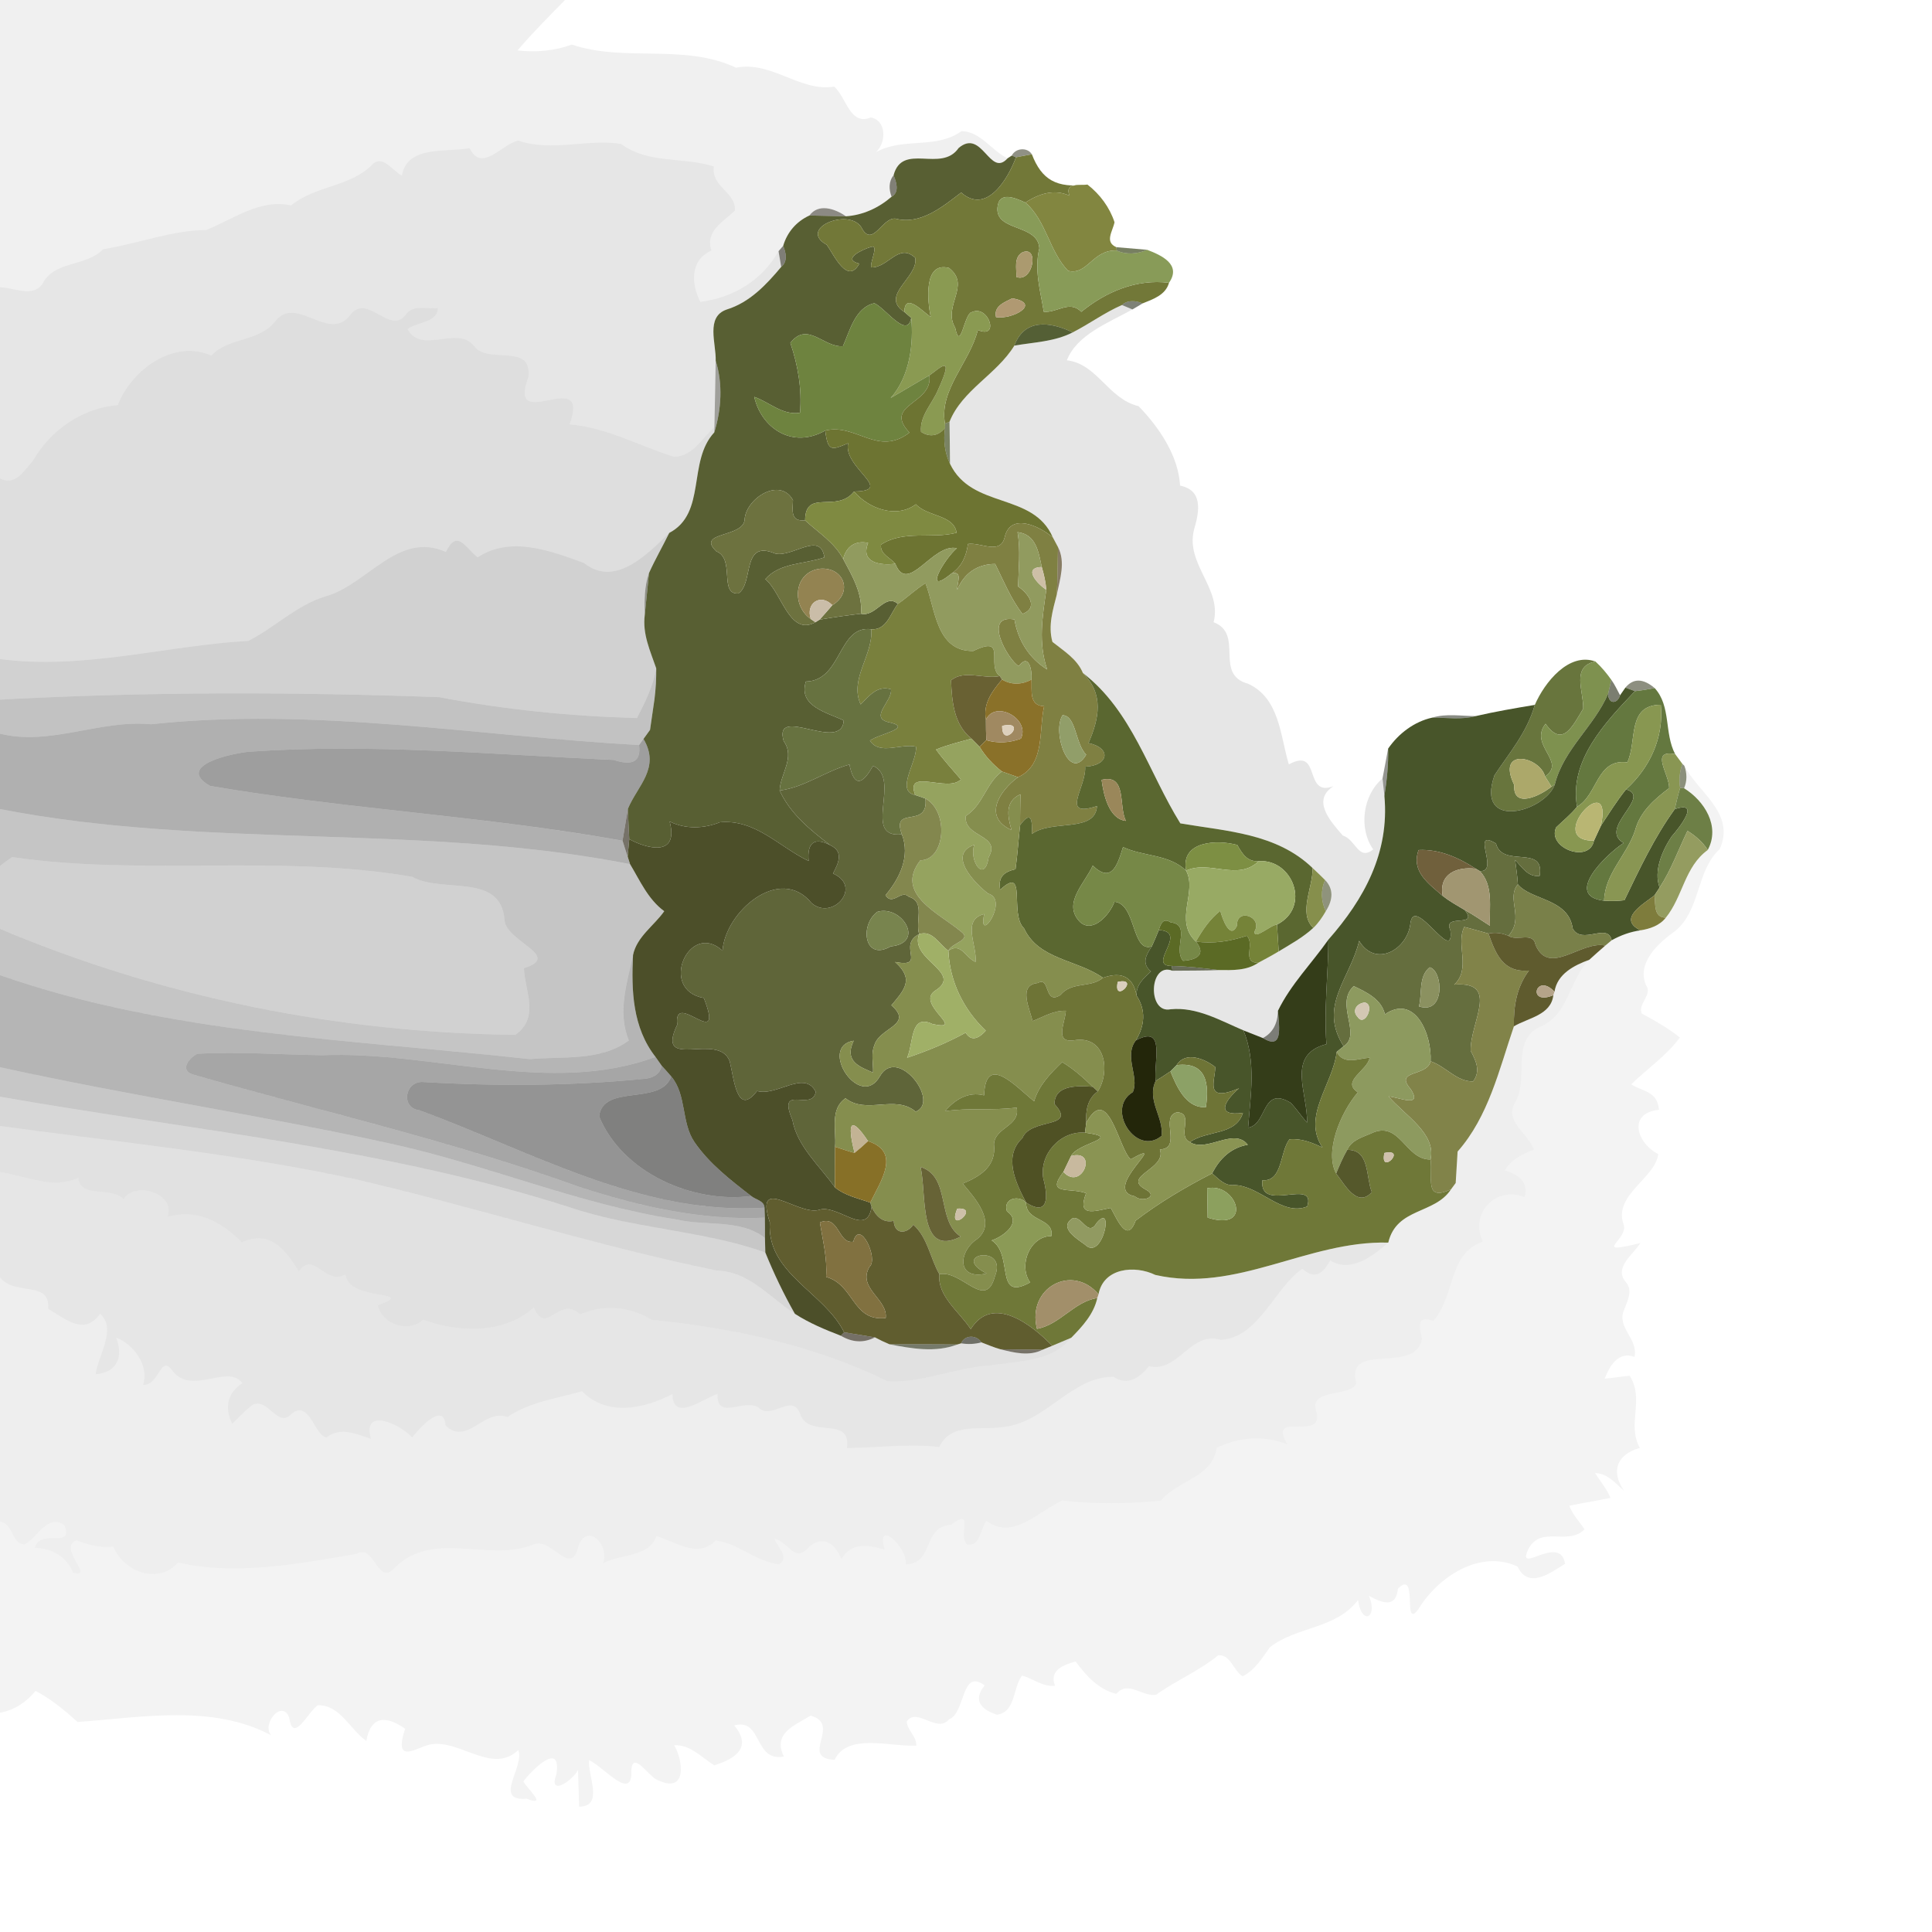 <?xml version="1.0" encoding="UTF-8" ?>
<!DOCTYPE svg PUBLIC "-//W3C//DTD SVG 1.1//EN" "http://www.w3.org/Graphics/SVG/1.1/DTD/svg11.dtd">
<svg width="384pt" height="384pt" viewBox="0 0 384 384" version="1.1" xmlns="http://www.w3.org/2000/svg">
<g id="#00000010">
<path fill="#000000" opacity="0.06" d=" M 0.00 0.00 L 112.30 0.00 C 109.09 3.28 105.84 6.52 102.87 10.02 C 106.53 10.44 110.22 10.12 113.66 8.86 C 124.19 12.42 135.82 8.58 146.29 13.45 C 153.37 12.06 159.02 18.32 165.80 17.22 C 168.28 19.40 168.90 25.04 173.08 23.35 C 176.18 23.91 176.23 28.23 174.14 30.22 C 179.57 27.24 186.03 29.72 191.10 26.07 C 194.92 26.12 197.06 29.96 200.27 31.46 C 196.72 35.42 195.23 25.42 190.53 29.42 C 187.09 34.43 179.34 28.21 177.60 34.85 C 176.60 36.06 176.66 37.71 177.21 39.10 C 174.66 41.31 171.53 42.76 168.14 42.99 C 165.87 41.41 162.66 40.40 160.88 42.83 C 158.29 44.02 156.46 46.14 155.66 48.87 C 155.43 49.13 154.97 49.65 154.74 49.92 C 151.51 55.70 145.78 59.16 139.19 60.01 C 137.30 56.28 137.21 51.63 141.40 49.80 C 140.10 45.95 143.71 44.11 146.08 41.85 C 146.27 38.11 141.31 37.18 141.89 33.09 C 135.83 31.15 128.84 32.63 123.43 28.60 C 116.61 27.55 109.82 30.24 103.02 27.95 C 99.80 28.56 95.75 34.46 93.34 29.45 C 88.75 30.33 80.96 28.79 79.87 34.91 C 78.02 33.95 75.98 30.54 73.87 32.83 C 69.49 37.19 62.60 36.89 57.86 40.83 C 51.75 39.46 46.36 43.54 40.99 45.73 C 34.34 45.72 27.68 48.36 20.48 49.55 C 16.99 53.11 10.73 51.75 8.41 56.47 C 6.41 59.20 2.81 57.15 0.00 57.10 L 0.00 0.00 Z" />
</g>
<g id="#00000019">
<path fill="#000000" opacity="0.10" d=" M 93.34 29.45 C 95.75 34.46 99.80 28.56 103.02 27.95 C 109.82 30.24 116.61 27.55 123.43 28.60 C 128.84 32.63 135.83 31.15 141.89 33.09 C 141.31 37.18 146.27 38.11 146.08 41.85 C 143.71 44.11 140.10 45.95 141.40 49.80 C 137.21 51.63 137.30 56.28 139.19 60.01 C 145.78 59.16 151.51 55.70 154.74 49.92 C 154.87 50.70 155.13 52.27 155.27 53.05 C 152.28 56.62 149.00 60.11 144.43 61.52 C 140.20 62.98 142.36 68.27 142.25 71.71 C 142.15 76.10 142.11 80.49 141.99 84.88 C 139.49 87.11 137.77 90.66 134.00 90.80 C 127.05 88.61 120.59 84.99 113.22 84.34 C 117.56 72.37 100.62 86.60 105.03 74.98 C 105.84 67.97 96.91 72.54 94.23 68.78 C 90.90 64.56 83.75 70.58 81.01 65.39 C 82.92 64.01 86.92 64.14 87.04 61.25 C 84.90 61.44 82.01 60.46 80.59 62.60 C 77.52 66.64 72.93 58.16 69.62 62.58 C 65.40 68.19 58.93 58.56 54.77 63.77 C 51.55 68.02 45.47 66.94 42.00 70.68 C 34.50 67.30 25.99 73.64 23.42 80.52 C 16.41 81.02 10.00 85.53 6.55 91.55 C 4.80 93.51 3.06 96.67 0.00 95.09 L 0.00 57.10 C 2.81 57.15 6.41 59.20 8.41 56.47 C 10.73 51.75 16.99 53.11 20.48 49.55 C 27.68 48.36 34.34 45.72 40.99 45.73 C 46.36 43.54 51.75 39.46 57.86 40.83 C 62.60 36.89 69.49 37.19 73.87 32.83 C 75.98 30.54 78.02 33.95 79.87 34.91 C 80.96 28.79 88.75 30.33 93.34 29.45 Z" />
<path fill="#000000" opacity="0.10" d=" M 0.00 232.95 C 5.31 233.75 10.53 236.45 15.55 234.11 C 16.10 238.34 21.77 235.68 24.58 238.33 C 26.96 234.61 35.07 237.34 33.28 241.88 C 39.12 240.17 43.92 242.79 48.08 246.93 C 53.75 244.33 56.80 248.53 59.41 252.70 C 62.37 248.44 64.63 255.63 68.65 253.30 C 69.22 258.82 83.43 256.38 75.08 259.42 C 75.92 263.16 81.05 265.09 84.12 262.29 C 90.95 264.83 99.99 265.31 106.09 259.89 C 108.62 265.75 111.13 257.26 115.30 261.25 C 119.91 259.19 125.27 259.69 129.56 262.33 C 145.88 263.98 161.67 267.36 176.44 274.55 C 183.32 274.93 189.72 271.81 196.53 271.43 C 202.15 270.47 208.98 270.83 212.92 265.89 C 215.15 263.62 217.40 261.18 218.10 257.98 L 218.34 257.26 C 219.30 251.98 225.55 251.41 229.62 253.40 C 245.79 257.09 259.86 246.54 275.93 246.98 C 272.80 249.68 268.53 253.06 264.37 250.52 C 263.00 253.10 261.33 254.43 258.87 252.18 C 253.40 255.81 250.22 265.91 242.64 266.30 C 236.59 264.47 234.23 272.90 228.39 271.54 C 226.45 273.80 224.25 275.54 221.34 273.65 C 213.01 273.58 207.96 282.60 199.66 283.59 C 195.03 284.39 189.11 282.53 186.67 287.60 C 180.57 286.88 174.45 287.76 168.34 287.80 C 169.24 281.22 160.76 286.12 159.01 280.98 C 157.56 276.89 153.49 282.05 151.02 279.98 C 148.33 277.53 142.42 282.66 142.62 277.06 C 139.69 277.97 133.78 282.79 133.65 277.08 C 127.91 280.05 120.62 281.56 115.68 276.51 C 111.06 277.87 105.18 278.65 100.87 281.64 C 96.17 279.87 92.87 287.47 88.56 283.32 C 88.17 278.22 82.87 284.49 81.92 285.70 C 79.65 283.12 71.92 279.49 73.72 285.97 C 70.76 285.01 67.70 283.53 64.90 285.70 C 62.52 285.42 61.54 278.13 57.99 280.97 C 55.22 284.05 53.32 277.78 50.29 279.19 C 48.73 280.24 47.53 281.72 46.15 282.98 C 44.58 279.76 45.16 276.91 48.17 274.92 C 45.33 271.03 38.12 277.35 34.39 272.57 C 31.76 268.90 31.84 275.37 28.43 275.26 C 29.72 271.42 26.52 267.11 23.06 265.87 C 24.59 269.61 23.31 272.80 19.01 273.15 C 19.57 269.09 23.25 264.25 19.90 261.10 C 16.75 265.64 12.90 262.05 9.57 260.13 C 10.06 254.39 2.95 257.67 0.00 253.89 L 0.00 232.95 Z" />
</g>
<g id="#585f33fd">
<path fill="#585f33" opacity="1.00" d=" M 190.53 29.42 C 195.23 25.42 196.72 35.42 200.27 31.46 L 201.10 30.92 L 201.94 31.26 C 200.31 35.64 196.07 42.71 191.04 38.27 C 187.32 41.11 182.94 44.77 177.96 43.45 C 175.38 43.21 173.55 48.98 171.43 45.61 C 169.40 40.95 158.28 45.30 164.33 48.66 C 165.73 50.61 168.44 56.71 170.80 52.40 C 167.18 51.53 171.49 49.55 173.05 49.10 C 174.83 48.43 172.87 52.06 173.16 53.15 C 176.55 53.25 178.61 48.16 181.90 51.24 C 182.67 55.05 174.71 58.75 179.75 62.00 C 180.09 62.29 180.77 62.89 181.11 63.18 C 180.34 67.51 175.99 61.23 173.79 60.27 C 169.99 61.09 168.93 65.70 167.54 68.81 C 163.75 69.14 160.49 63.75 157.09 68.16 C 158.60 72.62 159.41 77.30 159.01 82.04 C 155.55 82.61 152.95 79.95 149.91 78.88 C 151.35 85.14 157.51 89.28 164.02 85.58 C 164.55 89.84 165.31 89.47 168.58 88.09 C 167.47 92.96 178.07 97.59 169.75 97.69 C 166.32 102.08 160.07 97.03 160.02 103.42 C 157.07 103.71 157.53 101.52 157.61 99.40 C 155.05 94.81 148.53 98.90 148.02 103.01 C 148.13 107.00 138.15 105.53 142.38 109.58 C 146.17 111.10 142.84 118.18 146.75 117.96 C 149.88 115.93 147.32 107.18 154.04 110.01 C 157.45 110.90 163.09 105.46 163.85 110.78 C 159.94 112.17 155.01 111.77 152.10 115.12 C 155.38 117.68 156.86 126.56 162.07 123.67 L 162.90 123.16 C 165.63 122.69 168.37 122.30 171.12 121.98 C 174.07 122.72 175.92 117.81 178.46 120.03 C 176.92 121.98 176.24 125.28 173.17 125.07 C 166.53 124.18 167.39 135.31 160.18 135.46 C 158.56 140.41 164.53 141.66 167.70 143.20 C 167.27 149.75 153.63 139.89 155.76 147.29 C 158.10 150.57 155.10 153.74 154.96 157.12 C 157.06 161.73 161.06 164.97 164.98 167.97 C 161.79 166.29 160.39 167.60 160.72 171.12 C 154.93 168.39 150.19 162.78 143.09 163.43 C 139.87 164.72 136.24 164.84 133.10 163.28 C 135.00 170.53 128.35 168.60 125.07 166.78 C 124.98 164.78 124.86 162.78 124.79 160.78 C 126.68 156.16 131.32 152.68 127.90 146.87 C 128.23 146.42 128.88 145.52 129.20 145.07 C 129.42 143.56 129.86 140.52 130.08 139.00 C 130.34 136.95 130.45 134.90 130.43 132.84 C 129.25 129.40 127.66 126.03 128.15 122.24 C 128.43 119.45 128.73 116.69 128.99 113.90 C 130.22 111.18 131.71 108.59 133.02 105.92 C 140.49 101.99 136.59 91.74 141.97 85.94 C 143.38 81.38 143.69 76.31 142.25 71.71 C 142.36 68.27 140.20 62.98 144.43 61.52 C 149.00 60.11 152.28 56.62 155.27 53.05 C 156.59 52.03 156.23 50.19 155.66 48.87 C 156.46 46.14 158.29 44.02 160.88 42.83 C 162.69 42.87 166.32 42.95 168.14 42.99 C 171.53 42.76 174.66 41.31 177.21 39.10 C 178.81 38.23 178.17 36.15 177.60 34.85 C 179.34 28.21 187.09 34.43 190.53 29.42 Z" />
</g>
<g id="#27281082">
<path fill="#272810" opacity="0.51" d=" M 201.10 30.92 C 201.84 29.41 204.18 29.21 205.09 30.66 C 204.30 30.81 202.73 31.11 201.94 31.26 L 201.10 30.92 Z" />
</g>
<g id="#727838fc">
<path fill="#727838" opacity="1.00" d=" M 201.94 31.26 C 202.73 31.11 204.30 30.81 205.09 30.66 C 207.04 35.73 209.98 37.47 216.15 36.69 C 214.45 36.91 211.51 36.31 212.59 38.90 C 209.50 37.49 206.49 38.52 203.79 40.26 C 201.76 39.33 198.49 37.89 198.25 41.31 C 197.89 46.07 206.29 44.46 206.58 49.35 C 205.53 53.67 206.78 57.77 207.46 61.97 C 210.14 62.20 212.58 59.58 214.92 61.98 C 219.81 57.99 225.89 55.40 232.35 56.21 C 231.67 58.64 229.20 59.46 227.11 60.30 C 225.77 59.75 224.14 59.56 222.99 60.63 C 219.56 62.12 216.54 64.36 213.22 66.06 C 208.56 63.84 203.59 63.36 201.61 68.69 C 198.10 74.43 191.22 77.53 188.72 83.84 L 187.82 84.19 C 186.61 77.44 192.81 71.96 194.35 65.58 C 198.79 67.52 196.49 60.51 193.20 62.03 C 191.64 62.13 190.92 70.23 189.85 65.14 C 187.26 60.82 193.09 56.73 188.62 53.26 C 183.52 51.92 184.35 59.80 184.98 62.99 C 183.41 61.96 179.81 57.96 179.75 62.00 C 174.71 58.75 182.67 55.05 181.90 51.24 C 178.61 48.16 176.55 53.25 173.16 53.15 C 172.87 52.06 174.83 48.43 173.05 49.10 C 171.49 49.55 167.18 51.53 170.80 52.40 C 168.44 56.71 165.73 50.61 164.33 48.66 C 158.28 45.30 169.40 40.95 171.43 45.61 C 173.55 48.98 175.38 43.21 177.96 43.45 C 182.94 44.77 187.32 41.11 191.04 38.27 C 196.07 42.71 200.31 35.64 201.94 31.26 M 203.21 50.16 C 201.44 51.16 202.08 53.38 202.01 55.05 C 205.33 56.28 206.62 48.73 203.21 50.16 M 201.19 59.29 C 199.64 60.07 197.44 60.87 197.97 63.04 C 201.23 63.57 207.15 60.31 201.19 59.29 Z" />
</g>
<g id="#26251593">
<path fill="#262515" opacity="0.58" d=" M 177.21 39.10 C 176.66 37.71 176.60 36.06 177.60 34.85 C 178.17 36.15 178.81 38.23 177.21 39.10 Z" />
</g>
<g id="#828640fc">
<path fill="#828640" opacity="1.00" d=" M 212.59 38.90 C 211.51 36.31 214.45 36.91 216.15 36.69 C 218.60 38.59 220.55 41.20 221.52 44.17 C 221.17 45.96 219.48 48.10 221.89 49.13 L 221.95 49.79 C 217.15 49.59 216.14 54.79 212.29 53.83 C 208.50 49.89 207.96 43.83 203.79 40.26 C 206.49 38.52 209.50 37.49 212.59 38.90 Z" />
</g>
<g id="#889b58fe">
<path fill="#889b58" opacity="1.00" d=" M 198.25 41.31 C 198.49 37.89 201.76 39.33 203.79 40.26 C 207.96 43.83 208.50 49.89 212.29 53.83 C 216.14 54.79 217.15 49.59 221.95 49.79 C 223.89 50.68 226.08 50.50 228.00 49.65 C 230.87 50.74 234.88 52.58 232.35 56.21 C 225.89 55.40 219.81 57.99 214.92 61.98 C 212.58 59.58 210.14 62.20 207.46 61.97 C 206.78 57.77 205.53 53.67 206.58 49.35 C 206.29 44.46 197.89 46.07 198.25 41.31 Z" />
</g>
<g id="#1f1a0e82">
<path fill="#1f1a0e" opacity="0.51" d=" M 160.88 42.83 C 162.66 40.40 165.87 41.41 168.14 42.99 C 166.32 42.95 162.69 42.87 160.88 42.83 Z" />
</g>
<g id="#28261a97">
<path fill="#28261a" opacity="0.59" d=" M 154.74 49.92 C 154.97 49.65 155.43 49.13 155.66 48.87 C 156.23 50.19 156.59 52.03 155.27 53.05 C 155.13 52.27 154.87 50.70 154.74 49.92 Z" />
</g>
<g id="#404b21b6">
<path fill="#404b21" opacity="0.71" d=" M 221.89 49.13 C 223.42 49.26 226.47 49.52 228.00 49.65 C 226.08 50.50 223.89 50.68 221.95 49.79 L 221.89 49.13 Z" />
</g>
<g id="#ab9a6fff">
<path fill="#ab9a6f" opacity="1.00" d=" M 203.21 50.16 C 206.62 48.73 205.33 56.28 202.01 55.05 C 202.08 53.38 201.44 51.16 203.21 50.16 Z" />
</g>
<g id="#8a9a52ff">
<path fill="#8a9a52" opacity="1.00" d=" M 184.98 62.99 C 184.35 59.80 183.52 51.92 188.62 53.26 C 193.09 56.73 187.26 60.82 189.85 65.14 C 190.92 70.23 191.64 62.13 193.20 62.03 C 196.49 60.51 198.79 67.52 194.35 65.58 C 192.81 71.96 186.61 77.44 187.82 84.19 L 187.85 85.02 C 186.56 86.63 184.82 86.99 183.06 85.83 C 182.76 82.63 185.32 80.22 186.46 77.44 C 189.96 69.80 186.54 73.42 184.72 74.61 C 182.13 76.07 179.60 77.64 177.02 79.10 C 180.88 74.84 181.61 68.09 181.11 63.18 C 180.77 62.89 180.09 62.29 179.75 62.00 C 179.81 57.96 183.41 61.96 184.98 62.99 Z" />
</g>
<g id="#b09972ff">
<path fill="#b09972" opacity="1.00" d=" M 201.19 59.29 C 207.15 60.31 201.23 63.57 197.97 63.04 C 197.44 60.87 199.64 60.07 201.19 59.29 Z" />
</g>
<g id="#6e833fff">
<path fill="#6e833f" opacity="1.00" d=" M 167.54 68.81 C 168.93 65.70 169.99 61.09 173.79 60.27 C 175.99 61.23 180.34 67.51 181.11 63.18 C 181.61 68.09 180.88 74.84 177.02 79.10 C 179.60 77.64 182.13 76.07 184.72 74.61 C 185.50 80.41 175.39 80.28 180.76 85.98 C 174.45 90.84 170.15 84.06 164.02 85.58 C 157.51 89.28 151.35 85.14 149.91 78.88 C 152.95 79.95 155.55 82.61 159.01 82.04 C 159.41 77.30 158.60 72.62 157.09 68.16 C 160.49 63.75 163.75 69.14 167.54 68.81 Z" />
</g>
<g id="#22291595">
<path fill="#222915" opacity="0.58" d=" M 222.99 60.63 C 224.14 59.56 225.77 59.75 227.11 60.30 C 226.61 60.60 225.59 61.20 225.08 61.50 C 224.56 61.28 223.52 60.85 222.99 60.63 Z" />
</g>
<g id="#00000022">
<path fill="#000000" opacity="0.13" d=" M 69.62 62.58 C 72.93 58.16 77.52 66.64 80.59 62.60 C 82.01 60.46 84.90 61.44 87.04 61.25 C 86.92 64.14 82.92 64.01 81.01 65.39 C 83.75 70.58 90.90 64.56 94.23 68.78 C 96.91 72.54 105.84 67.97 105.03 74.98 C 100.62 86.60 117.56 72.37 113.22 84.34 C 120.59 84.99 127.05 88.61 134.00 90.80 C 137.77 90.66 139.49 87.11 141.99 84.88 L 141.97 85.94 C 136.59 91.74 140.49 101.99 133.02 105.92 C 128.70 110.11 122.26 116.85 116.09 111.91 C 109.48 109.49 101.53 106.43 94.93 110.78 C 92.48 108.86 90.86 105.03 88.63 109.71 C 79.11 105.42 72.90 116.36 64.62 118.55 C 58.90 120.33 54.60 124.73 49.36 127.38 C 33.12 128.29 16.52 133.19 0.00 130.99 L 0.00 95.09 C 3.06 96.67 4.80 93.51 6.55 91.55 C 10.00 85.53 16.41 81.02 23.42 80.52 C 25.99 73.64 34.50 67.30 42.00 70.68 C 45.47 66.94 51.55 68.02 54.77 63.77 C 58.93 58.56 65.40 68.19 69.62 62.58 Z" />
</g>
<g id="#01010019">
<path fill="#010100" opacity="0.10" d=" M 213.22 66.06 C 216.54 64.36 219.56 62.12 222.99 60.63 C 223.52 60.85 224.56 61.28 225.08 61.50 C 220.39 64.13 214.03 66.49 212.05 71.61 C 218.09 72.30 220.29 79.32 226.29 80.72 C 230.32 84.85 234.22 90.56 234.55 96.52 C 239.02 97.44 238.48 101.39 237.31 105.33 C 235.61 112.17 242.96 117.01 241.21 123.67 C 247.38 126.03 241.18 134.05 248.08 135.90 C 254.40 138.83 254.45 146.34 256.17 151.93 C 262.73 148.34 258.98 158.58 265.06 156.25 C 260.61 159.08 264.47 163.26 266.88 166.06 C 269.49 166.84 269.95 171.20 272.94 168.84 C 269.98 164.63 270.86 158.03 274.79 154.72 C 274.88 155.59 275.07 157.34 275.16 158.21 C 276.19 169.51 271.13 178.69 264.03 186.76 C 260.72 191.47 256.53 195.68 254.00 200.90 C 253.94 203.49 252.94 205.29 251.01 206.32 C 249.71 205.82 248.43 205.29 247.14 204.79 C 242.52 202.83 237.86 200.09 232.67 200.60 C 228.00 201.56 228.37 191.11 233.04 192.94 C 236.09 192.90 239.18 192.94 242.25 192.81 C 244.94 192.83 247.77 192.95 250.08 191.37 C 251.45 190.64 252.82 189.90 254.15 189.10 C 256.52 187.67 258.98 186.31 261.03 184.43 C 262.04 183.48 262.82 182.31 263.51 181.12 C 265.05 178.69 265.01 176.62 263.38 174.92 C 262.56 174.10 261.73 173.30 260.88 172.52 C 253.72 165.62 243.81 165.23 234.60 163.65 C 228.30 153.53 225.07 141.36 215.24 133.77 C 214.08 130.96 211.44 129.39 209.18 127.58 C 208.28 124.34 209.27 121.24 210.05 118.17 C 210.68 115.12 211.82 111.71 210.29 108.74 C 210.03 108.26 209.52 107.30 209.26 106.81 C 205.35 97.75 193.17 101.26 188.82 92.18 C 188.80 89.40 188.77 86.61 188.72 83.84 C 191.22 77.53 198.10 74.43 201.61 68.69 C 205.51 68.02 209.64 67.91 213.22 66.06 Z" />
</g>
<g id="#3f4c1ce4">
<path fill="#3f4c1c" opacity="0.89" d=" M 201.61 68.69 C 203.59 63.36 208.56 63.84 213.22 66.06 C 209.64 67.91 205.51 68.02 201.61 68.69 Z" />
</g>
<g id="#16180c68">
<path fill="#16180c" opacity="0.41" d=" M 142.25 71.71 C 143.69 76.31 143.38 81.38 141.97 85.94 L 141.99 84.88 C 142.11 80.49 142.15 76.10 142.25 71.71 Z" />
</g>
<g id="#6d7432fd">
<path fill="#6d7432" opacity="1.00" d=" M 184.72 74.61 C 186.54 73.42 189.96 69.80 186.46 77.44 C 185.32 80.22 182.76 82.63 183.06 85.83 C 184.82 86.99 186.56 86.63 187.85 85.02 C 187.45 87.59 187.78 89.97 188.82 92.18 C 193.17 101.26 205.35 97.75 209.26 106.81 C 206.60 104.57 200.89 101.83 199.71 106.70 C 198.88 110.39 194.94 107.74 192.39 108.12 C 192.08 110.47 191.18 112.60 189.16 113.96 C 183.29 118.75 187.57 111.17 190.19 108.96 C 185.34 107.87 180.44 118.40 177.95 112.05 C 176.95 110.83 174.86 110.13 175.11 108.25 C 179.60 105.30 185.19 107.18 190.13 105.89 C 189.60 102.28 184.32 102.72 182.04 100.23 C 178.17 103.13 172.63 101.10 169.75 97.69 C 178.07 97.59 167.47 92.96 168.58 88.09 C 165.31 89.47 164.55 89.84 164.02 85.58 C 170.15 84.06 174.45 90.84 180.76 85.98 C 175.39 80.28 185.50 80.41 184.72 74.61 Z" />
</g>
<g id="#3f4c1daf">
<path fill="#3f4c1d" opacity="0.69" d=" M 187.82 84.19 L 188.72 83.84 C 188.77 86.61 188.80 89.40 188.82 92.18 C 187.78 89.97 187.45 87.59 187.85 85.02 L 187.82 84.19 Z" />
</g>
<g id="#6d723fff">
<path fill="#6d723f" opacity="1.00" d=" M 148.02 103.01 C 148.53 98.90 155.05 94.81 157.61 99.40 C 157.53 101.52 157.07 103.71 160.02 103.42 C 162.65 105.85 165.88 107.84 167.59 111.10 C 169.39 114.50 171.48 117.95 171.12 121.98 C 168.37 122.30 165.63 122.69 162.90 123.16 C 163.76 122.21 164.61 121.26 165.43 120.28 C 169.58 117.80 167.79 112.73 163.09 113.03 C 157.75 113.60 157.23 120.36 161.16 123.05 L 162.07 123.67 C 156.86 126.56 155.38 117.68 152.10 115.12 C 155.01 111.77 159.94 112.17 163.85 110.78 C 163.09 105.46 157.45 110.90 154.04 110.01 C 147.32 107.18 149.88 115.93 146.75 117.96 C 142.84 118.18 146.17 111.10 142.38 109.58 C 138.15 105.53 148.13 107.00 148.02 103.01 Z" />
</g>
<g id="#7f8a41ff">
<path fill="#7f8a41" opacity="1.00" d=" M 160.02 103.42 C 160.07 97.03 166.32 102.08 169.75 97.69 C 172.63 101.10 178.17 103.13 182.04 100.23 C 184.32 102.72 189.60 102.28 190.13 105.89 C 185.19 107.18 179.60 105.30 175.11 108.25 C 174.86 110.13 176.95 110.83 177.95 112.05 C 174.95 112.44 170.95 111.85 172.55 107.91 C 170.01 107.37 168.20 108.60 167.59 111.10 C 165.88 107.84 162.65 105.85 160.02 103.42 Z" />
</g>
<g id="#7f8042fd">
<path fill="#7f8042" opacity="1.00" d=" M 199.71 106.70 C 200.89 101.83 206.60 104.57 209.26 106.81 C 209.52 107.30 210.03 108.26 210.29 108.74 C 210.22 111.87 210.20 115.03 210.05 118.17 C 209.27 121.24 208.28 124.34 209.18 127.58 C 211.44 129.39 214.08 130.96 215.24 133.77 C 219.49 138.02 218.44 142.84 216.35 147.69 C 221.09 148.72 220.25 152.23 215.68 152.38 C 215.96 156.48 210.54 162.66 218.04 160.21 C 217.70 165.62 209.00 162.81 205.08 165.77 C 205.21 162.92 204.96 160.99 202.76 164.00 C 202.73 161.95 202.80 159.91 202.82 157.87 C 199.69 159.28 200.25 162.23 201.05 164.98 C 195.32 162.42 198.58 157.23 202.33 154.47 C 207.78 152.07 206.43 145.08 207.53 140.37 C 204.48 140.26 205.13 137.27 205.01 135.08 C 205.16 133.21 204.50 129.70 202.49 132.40 C 200.42 131.29 195.13 122.00 201.63 123.12 C 202.33 127.29 204.52 130.81 208.14 133.07 C 206.32 127.71 207.19 122.69 207.96 117.23 C 207.85 115.68 207.49 114.18 207.06 112.69 C 206.41 109.69 205.93 106.20 202.24 105.77 C 202.87 109.37 202.44 112.97 202.35 116.57 C 204.33 117.88 206.53 120.77 203.23 122.02 C 200.89 119.02 199.50 115.46 197.80 112.09 C 194.27 112.09 191.57 113.97 190.27 117.22 C 190.16 115.93 191.47 113.43 189.16 113.96 C 191.18 112.60 192.08 110.47 192.39 108.12 C 194.94 107.74 198.88 110.39 199.71 106.70 M 211.20 142.15 C 209.03 145.49 212.54 155.70 215.89 150.00 C 213.69 147.81 213.93 142.26 211.20 142.15 Z" />
</g>
<g id="#0000002f">
<path fill="#000000" opacity="0.18" d=" M 116.09 111.91 C 122.26 116.85 128.70 110.11 133.02 105.92 C 131.71 108.59 130.22 111.18 128.99 113.90 C 128.05 116.55 128.08 119.46 128.15 122.24 C 127.66 126.03 129.25 129.40 130.43 132.84 C 129.83 136.35 128.22 139.58 126.60 142.72 C 113.43 142.35 100.28 141.05 87.34 138.57 C 58.29 137.51 29.06 137.47 0.00 139.06 L 0.00 130.99 C 16.52 133.19 33.12 128.29 49.36 127.38 C 54.60 124.73 58.90 120.33 64.62 118.55 C 72.90 116.36 79.11 105.42 88.63 109.71 C 90.86 105.03 92.48 108.86 94.93 110.78 C 101.53 106.43 109.48 109.49 116.09 111.91 Z" />
</g>
<g id="#919b5fff">
<path fill="#919b5f" opacity="1.00" d=" M 202.24 105.77 C 205.93 106.20 206.41 109.69 207.06 112.69 C 203.12 112.83 206.32 116.16 207.96 117.23 C 207.19 122.69 206.32 127.71 208.14 133.07 C 204.52 130.81 202.33 127.29 201.63 123.12 C 195.13 122.00 200.42 131.29 202.49 132.40 C 204.50 129.70 205.16 133.21 205.01 135.08 C 203.12 136.10 201.02 136.19 199.16 135.06 L 198.72 134.38 C 195.91 132.31 200.32 126.04 193.45 129.39 C 186.04 129.51 185.94 121.07 183.94 115.91 C 182.00 117.13 180.35 118.74 178.46 120.03 C 175.92 117.81 174.07 122.72 171.12 121.98 C 171.48 117.95 169.39 114.50 167.59 111.10 C 168.20 108.60 170.01 107.37 172.55 107.91 C 170.95 111.85 174.95 112.44 177.95 112.05 C 180.44 118.40 185.34 107.87 190.19 108.96 C 187.57 111.17 183.29 118.75 189.16 113.96 C 191.47 113.43 190.16 115.93 190.27 117.22 C 191.57 113.97 194.27 112.09 197.80 112.09 C 199.50 115.46 200.89 119.02 203.23 122.02 C 206.53 120.77 204.33 117.88 202.35 116.57 C 202.44 112.97 202.87 109.37 202.24 105.77 Z" />
</g>
<g id="#503f1cad">
<path fill="#503f1c" opacity="0.68" d=" M 210.29 108.74 C 211.82 111.71 210.68 115.12 210.05 118.17 C 210.20 115.03 210.22 111.87 210.29 108.74 Z" />
</g>
<g id="#938351ff">
<path fill="#938351" opacity="1.00" d=" M 161.16 123.05 C 157.23 120.36 157.75 113.60 163.09 113.03 C 167.79 112.73 169.58 117.80 165.43 120.28 C 163.06 117.83 160.07 119.95 161.16 123.05 Z" />
</g>
<g id="#cdbfa6ff">
<path fill="#cdbfa6" opacity="1.00" d=" M 207.96 117.23 C 206.32 116.16 203.12 112.83 207.06 112.69 C 207.49 114.18 207.85 115.68 207.96 117.23 Z" />
</g>
<g id="#23251382">
<path fill="#232513" opacity="0.51" d=" M 128.15 122.24 C 128.08 119.46 128.05 116.55 128.99 113.90 C 128.73 116.69 128.43 119.45 128.15 122.24 Z" />
</g>
<g id="#79803dff">
<path fill="#79803d" opacity="1.00" d=" M 178.46 120.03 C 180.35 118.74 182.00 117.13 183.94 115.91 C 185.94 121.07 186.04 129.51 193.45 129.39 C 200.32 126.04 195.91 132.31 198.72 134.38 C 195.56 135.05 191.69 133.05 189.03 135.21 C 189.19 139.37 189.57 144.04 193.10 146.81 C 190.72 147.47 188.32 148.04 186.04 148.98 C 187.54 151.07 189.31 152.95 190.97 154.92 C 188.40 157.60 179.79 152.51 181.91 158.02 C 177.89 157.22 182.32 151.44 182.06 148.41 C 179.06 147.70 174.84 150.18 172.90 147.20 C 174.75 145.83 181.96 144.63 176.40 143.49 C 172.87 142.47 177.44 139.26 177.09 137.00 C 174.36 136.16 172.76 138.33 171.06 140.01 C 168.76 134.94 173.57 130.25 173.17 125.07 C 176.24 125.28 176.92 121.98 178.46 120.03 Z" />
</g>
<g id="#cabda8ff">
<path fill="#cabda8" opacity="1.00" d=" M 161.16 123.05 C 160.07 119.95 163.06 117.83 165.43 120.28 C 164.61 121.26 163.76 122.21 162.90 123.16 L 162.07 123.67 L 161.16 123.05 Z" />
</g>
<g id="#677240ff">
<path fill="#677240" opacity="1.00" d=" M 160.18 135.46 C 167.39 135.31 166.53 124.18 173.17 125.07 C 173.57 130.25 168.76 134.94 171.06 140.01 C 172.76 138.33 174.36 136.16 177.09 137.00 C 177.44 139.26 172.87 142.47 176.40 143.49 C 181.96 144.63 174.75 145.83 172.90 147.20 C 174.84 150.18 179.06 147.70 182.06 148.41 C 182.32 151.44 177.89 157.22 181.91 158.02 C 182.42 158.20 183.43 158.54 183.94 158.71 C 184.59 164.92 177.09 159.93 179.25 165.82 C 171.16 166.74 179.32 154.67 173.51 152.21 C 171.47 155.92 169.77 156.59 168.83 151.96 C 164.05 153.26 159.93 156.49 154.96 157.12 C 155.10 153.74 158.10 150.57 155.76 147.29 C 153.63 139.89 167.27 149.75 167.70 143.20 C 164.53 141.66 158.56 140.41 160.18 135.46 Z" />
</g>
<g id="#68753dfb">
<path fill="#68753d" opacity="1.00" d=" M 305.06 140.10 C 307.00 135.62 311.82 129.58 317.11 131.48 C 312.25 132.45 314.75 137.31 314.68 140.85 C 312.56 144.35 310.58 148.69 307.19 143.86 C 303.80 148.15 311.44 151.39 307.09 154.32 C 306.03 150.29 297.32 148.51 300.96 156.01 C 300.66 160.92 306.27 158.08 308.37 156.35 L 309.03 155.91 C 307.15 161.33 293.16 165.26 297.04 154.09 C 299.99 149.63 303.47 145.65 305.06 140.10 Z" />
</g>
<g id="#7e914ffe">
<path fill="#7e914f" opacity="1.00" d=" M 314.68 140.85 C 314.75 137.31 312.25 132.45 317.11 131.48 C 318.30 132.57 319.33 133.81 320.26 135.12 C 320.10 135.81 319.80 137.17 319.64 137.85 C 316.88 144.36 310.77 148.90 309.03 155.91 L 308.37 156.35 C 308.05 155.84 307.41 154.83 307.09 154.32 C 311.44 151.39 303.80 148.15 307.19 143.86 C 310.58 148.69 312.56 144.35 314.68 140.85 Z" />
</g>
<g id="#0000003e">
<path fill="#000000" opacity="0.24" d=" M 130.43 132.84 C 130.45 134.90 130.34 136.95 130.08 139.00 C 129.86 140.52 129.42 143.56 129.20 145.07 C 128.88 145.52 128.23 146.42 127.90 146.87 C 127.68 147.18 127.24 147.79 127.02 148.09 C 94.72 146.27 62.44 140.48 30.01 143.95 C 19.86 142.98 9.96 148.32 0.00 145.82 L 0.00 139.06 C 29.06 137.47 58.29 137.51 87.34 138.57 C 100.28 141.05 113.43 142.35 126.60 142.72 C 128.22 139.58 129.83 136.35 130.43 132.84 Z" />
</g>
<g id="#696133ff">
<path fill="#696133" opacity="1.00" d=" M 189.03 135.21 C 191.69 133.05 195.56 135.05 198.72 134.38 L 199.16 135.06 C 197.21 137.35 195.34 139.85 195.96 143.06 C 195.96 144.41 195.98 145.76 196.03 147.11 C 195.70 147.44 195.03 148.10 194.70 148.43 C 194.30 148.02 193.50 147.21 193.10 146.81 C 189.57 144.04 189.19 139.37 189.03 135.21 Z" />
</g>
<g id="#5a6730fb">
<path fill="#5a6730" opacity="1.00" d=" M 215.24 133.77 C 225.07 141.36 228.30 153.53 234.60 163.65 C 243.81 165.23 253.72 165.62 260.88 172.52 C 261.01 176.34 257.96 181.49 261.03 184.43 C 258.98 186.31 256.52 187.67 254.15 189.10 C 254.04 187.32 253.91 185.54 253.81 183.77 C 260.65 180.30 256.93 170.69 250.19 171.16 C 247.91 171.34 246.88 169.67 245.92 167.94 C 241.96 166.87 234.62 167.08 235.74 173.04 C 232.30 169.73 227.32 170.29 223.21 168.36 C 222.10 171.96 220.94 175.66 217.19 172.04 C 215.63 175.58 211.01 179.64 214.73 183.32 C 217.31 185.54 220.63 181.69 221.51 179.23 C 225.87 179.62 224.88 189.49 228.94 188.09 C 227.77 189.79 226.85 191.50 228.76 193.07 C 227.35 194.42 225.76 195.73 225.91 197.90 C 225.27 194.39 223.17 192.93 219.23 194.35 C 214.07 190.70 206.45 190.78 203.53 184.51 C 200.55 181.68 204.25 171.79 198.80 176.84 C 198.31 174.25 199.61 173.28 201.84 172.76 C 202.25 169.84 202.42 166.92 202.76 164.00 C 204.96 160.99 205.21 162.92 205.08 165.77 C 209.00 162.81 217.70 165.62 218.04 160.21 C 210.54 162.66 215.96 156.48 215.68 152.38 C 220.25 152.23 221.09 148.72 216.35 147.69 C 218.44 142.84 219.49 138.02 215.24 133.77 M 218.95 155.00 C 219.32 157.91 220.41 162.83 223.79 163.15 C 222.26 160.26 224.08 153.76 218.95 155.00 Z" />
</g>
<g id="#8a7129ff">
<path fill="#8a7129" opacity="1.00" d=" M 199.16 135.06 C 201.02 136.19 203.12 136.10 205.01 135.08 C 205.13 137.27 204.48 140.26 207.53 140.37 C 206.43 145.08 207.78 152.07 202.33 154.47 C 201.26 154.10 200.19 153.72 199.13 153.34 C 197.38 151.96 195.84 150.34 194.70 148.43 C 195.03 148.10 195.70 147.44 196.03 147.11 C 198.31 147.79 200.68 147.65 202.91 146.81 C 204.82 142.91 197.84 139.02 195.96 143.06 C 195.34 139.85 197.21 137.35 199.16 135.06 Z" />
</g>
<g id="#2429129a">
<path fill="#242912" opacity="0.60" d=" M 320.26 135.12 C 320.95 136.07 321.44 137.15 322.00 138.19 C 321.43 140.03 319.62 139.95 319.64 137.85 C 319.80 137.17 320.10 135.81 320.26 135.12 Z" />
</g>
<g id="#282d1087">
<path fill="#282d10" opacity="0.53" d=" M 323.06 136.67 C 324.63 134.78 326.57 134.81 328.88 136.76 C 327.58 137.02 326.27 137.23 324.96 137.37 C 324.48 137.20 323.54 136.85 323.06 136.67 Z" />
</g>
<g id="#48552afd">
<path fill="#48552a" opacity="1.00" d=" M 322.00 138.19 C 322.27 137.81 322.80 137.05 323.06 136.67 C 323.54 136.85 324.48 137.20 324.96 137.37 C 319.08 143.57 311.84 151.11 313.45 160.35 C 312.22 161.87 310.70 163.09 309.30 164.44 C 307.40 168.50 315.88 171.75 316.82 167.08 C 317.27 166.09 317.73 165.11 318.19 164.13 C 319.80 161.68 321.35 159.19 323.18 156.90 C 328.48 158.32 317.53 164.59 322.71 167.55 C 319.21 169.84 310.71 178.09 318.83 179.02 C 320.18 179.11 321.53 179.08 322.87 178.93 C 325.87 172.73 328.80 166.44 332.86 160.84 C 338.13 159.00 333.81 164.49 332.22 166.29 C 330.36 169.11 328.63 173.14 329.86 176.40 C 329.61 176.79 329.09 177.58 328.83 177.97 C 326.59 179.72 321.41 182.63 326.05 184.91 C 324.02 185.20 322.10 185.90 320.33 186.89 C 319.57 183.26 314.39 187.94 312.58 184.53 C 311.77 178.55 304.25 178.95 301.69 175.77 C 301.59 174.14 301.35 172.53 301.14 170.92 C 302.51 172.33 303.70 174.39 306.01 174.09 C 307.13 167.73 298.62 172.65 297.33 167.65 C 292.10 164.49 298.19 173.43 294.12 173.13 L 293.33 172.67 C 289.95 170.48 286.10 168.74 281.96 168.95 C 280.38 173.30 284.12 175.74 286.75 178.08 C 288.11 179.14 289.63 179.99 291.12 180.87 C 294.05 184.56 286.62 181.43 288.28 184.90 C 289.10 192.13 280.97 177.51 280.32 183.61 C 279.71 188.75 273.38 192.41 270.14 187.00 C 268.38 194.50 261.93 199.92 267.06 207.95 C 266.71 208.23 266.03 208.78 265.68 209.06 C 264.94 215.52 258.70 221.89 262.85 228.07 C 260.79 227.10 258.62 226.22 256.29 226.45 C 254.36 228.91 254.95 234.92 250.91 234.58 C 250.19 241.27 261.71 233.94 259.82 239.80 C 254.84 241.82 250.37 235.63 245.31 235.54 C 243.43 235.76 242.21 234.32 240.93 233.22 C 242.39 230.30 244.68 228.09 248.01 227.53 C 245.27 224.00 239.87 229.15 236.51 227.01 C 239.86 224.58 245.62 225.76 247.04 221.20 C 241.51 221.95 243.40 218.78 246.27 216.31 C 239.25 219.28 241.55 214.79 241.54 212.08 C 239.47 210.47 235.65 208.84 233.86 211.70 C 233.55 212.01 232.93 212.63 232.63 212.94 C 231.66 213.60 230.68 214.24 229.69 214.85 C 229.25 211.07 231.80 203.53 225.76 206.79 C 227.53 203.86 227.81 200.82 225.91 197.90 C 225.76 195.73 227.35 194.42 228.76 193.07 C 226.85 191.50 227.77 189.79 228.94 188.09 C 229.43 187.02 229.89 185.94 230.32 184.85 C 236.43 185.18 227.76 192.00 232.89 191.99 L 233.04 192.94 C 228.37 191.11 228.00 201.56 232.67 200.60 C 237.86 200.09 242.52 202.83 247.14 204.79 C 249.70 210.97 248.56 217.71 248.07 224.14 C 251.94 223.50 250.72 215.67 256.57 219.21 C 257.71 220.46 258.68 221.85 259.78 223.13 C 259.99 217.37 255.50 209.65 263.64 207.53 C 263.11 200.56 264.00 193.69 264.03 186.76 C 271.13 178.69 276.19 169.51 275.16 158.21 C 275.65 155.08 275.98 151.95 275.90 148.80 C 277.95 145.81 281.10 143.41 284.69 142.63 C 287.54 142.63 290.48 143.09 293.30 142.33 C 297.19 141.43 301.11 140.76 305.06 140.10 C 303.47 145.65 299.99 149.63 297.04 154.09 C 293.16 165.26 307.15 161.33 309.03 155.91 C 310.77 148.90 316.88 144.36 319.64 137.85 C 319.62 139.95 321.43 140.03 322.00 138.19 Z" />
</g>
<g id="#64783ffc">
<path fill="#64783f" opacity="1.00" d=" M 324.96 137.37 C 326.27 137.23 327.58 137.02 328.88 136.76 C 332.18 140.38 330.75 145.72 332.95 149.88 C 327.83 148.95 331.82 153.91 331.76 156.64 C 328.85 158.83 325.98 161.33 325.00 165.00 C 323.42 169.90 318.96 173.63 318.83 179.02 C 310.71 178.09 319.21 169.84 322.71 167.55 C 317.53 164.59 328.48 158.32 323.18 156.90 C 327.91 152.63 330.74 146.59 330.10 140.08 C 323.28 140.11 325.45 147.31 323.44 151.52 C 317.28 150.75 317.62 157.96 313.45 160.35 C 311.84 151.11 319.08 143.57 324.96 137.37 Z" />
</g>
<g id="#272c18b1">
<path fill="#272c18" opacity="0.69" d=" M 129.20 145.07 C 129.42 143.56 129.86 140.52 130.08 139.00 C 129.86 140.52 129.42 143.56 129.20 145.07 Z" />
</g>
<g id="#889751ff">
<path fill="#889751" opacity="1.00" d=" M 323.44 151.52 C 325.45 147.31 323.28 140.11 330.10 140.08 C 330.74 146.59 327.91 152.63 323.18 156.90 C 321.35 159.19 319.80 161.68 318.19 164.13 C 320.82 152.24 306.75 167.28 316.82 167.08 C 315.88 171.75 307.40 168.50 309.30 164.44 C 310.70 163.09 312.22 161.87 313.45 160.35 C 317.62 157.96 317.28 150.75 323.44 151.52 Z" />
</g>
<g id="#a08961ff">
<path fill="#a08961" opacity="1.00" d=" M 195.96 143.06 C 197.84 139.02 204.82 142.91 202.91 146.81 C 200.68 147.65 198.31 147.79 196.03 147.11 C 195.98 145.76 195.96 144.41 195.96 143.06 M 199.19 144.27 C 199.07 149.13 204.51 143.03 199.19 144.27 Z" />
</g>
<g id="#919e69ff">
<path fill="#919e69" opacity="1.00" d=" M 211.20 142.15 C 213.93 142.26 213.69 147.81 215.89 150.00 C 212.54 155.70 209.03 145.49 211.20 142.15 Z" />
</g>
<g id="#181e0e81">
<path fill="#181e0e" opacity="0.51" d=" M 284.69 142.63 C 287.48 141.78 290.40 142.32 293.30 142.33 C 290.48 143.09 287.54 142.63 284.69 142.63 Z" />
</g>
<g id="#0000004f">
<path fill="#000000" opacity="0.31" d=" M 30.01 143.95 C 62.44 140.48 94.72 146.27 127.02 148.09 C 127.44 151.32 125.76 152.30 121.98 151.04 C 97.85 149.96 73.68 147.72 49.51 149.41 C 45.95 149.75 34.75 152.20 41.76 156.21 C 68.78 160.83 96.62 162.21 123.74 167.10 C 124.06 168.15 124.40 169.20 124.75 170.25 C 124.87 170.63 125.11 171.38 125.23 171.76 C 83.97 163.60 41.30 168.85 0.00 160.81 L 0.00 145.82 C 9.96 148.32 19.86 142.98 30.01 143.95 Z" />
</g>
<g id="#ddd0bcff">
<path fill="#ddd0bc" opacity="1.00" d=" M 199.19 144.27 C 204.51 143.03 199.07 149.13 199.19 144.27 Z" />
</g>
<g id="#00000062">
<path fill="#000000" opacity="0.38" d=" M 127.02 148.09 C 127.24 147.79 127.68 147.18 127.90 146.87 C 131.32 152.68 126.68 156.16 124.79 160.78 C 124.53 162.36 124.00 165.52 123.74 167.10 C 96.62 162.21 68.78 160.83 41.76 156.21 C 34.75 152.20 45.95 149.75 49.51 149.41 C 73.68 147.72 97.85 149.96 121.98 151.04 C 125.76 152.30 127.44 151.32 127.02 148.09 Z" />
</g>
<g id="#95a35fff">
<path fill="#95a35f" opacity="1.00" d=" M 186.04 148.98 C 188.32 148.04 190.72 147.47 193.10 146.81 C 193.50 147.21 194.30 148.02 194.70 148.43 C 195.84 150.34 197.38 151.96 199.13 153.34 C 195.96 155.71 195.39 159.99 191.97 162.17 C 191.41 166.50 199.12 165.83 196.50 170.38 C 195.68 175.74 192.54 171.03 193.65 167.91 C 188.22 169.82 193.66 175.51 196.41 177.61 C 200.72 178.81 194.25 188.08 195.62 181.67 C 191.07 182.81 194.23 187.86 193.90 191.19 C 191.89 190.37 191.00 187.21 188.50 188.97 C 189.09 187.39 193.37 186.84 190.95 185.11 C 186.58 181.47 177.73 177.67 182.93 170.99 C 187.85 171.00 188.69 161.36 183.94 158.71 C 183.43 158.54 182.42 158.20 181.91 158.02 C 179.79 152.51 188.40 157.60 190.97 154.92 C 189.31 152.95 187.54 151.07 186.04 148.98 Z" />
</g>
<g id="#13160a73">
<path fill="#13160a" opacity="0.45" d=" M 274.79 154.72 C 275.07 153.24 275.62 150.28 275.90 148.80 C 275.98 151.95 275.65 155.08 275.16 158.21 C 275.07 157.34 274.88 155.59 274.79 154.72 Z" />
</g>
<g id="#899653fe">
<path fill="#899653" opacity="1.00" d=" M 331.76 156.64 C 331.82 153.91 327.83 148.95 332.95 149.88 C 333.31 150.37 334.03 151.34 334.39 151.83 C 333.83 153.36 333.68 155.01 333.94 156.62 C 333.52 158.01 333.18 159.42 332.86 160.84 C 328.80 166.44 325.87 172.73 322.87 178.93 C 321.53 179.08 320.18 179.11 318.83 179.02 C 318.96 173.63 323.42 169.90 325.00 165.00 C 325.98 161.33 328.85 158.83 331.76 156.64 Z" />
</g>
<g id="#aca86aff">
<path fill="#aca86a" opacity="1.00" d=" M 300.96 156.01 C 297.32 148.51 306.03 150.29 307.09 154.32 C 307.41 154.83 308.05 155.84 308.37 156.35 C 306.27 158.08 300.66 160.92 300.96 156.01 Z" />
</g>
<g id="#5f6539ff">
<path fill="#5f6539" opacity="1.00" d=" M 154.96 157.12 C 159.93 156.49 164.05 153.26 168.83 151.96 C 169.77 156.59 171.47 155.92 173.51 152.21 C 179.32 154.67 171.16 166.74 179.25 165.82 C 180.96 170.23 178.81 174.58 176.00 177.93 C 177.42 180.18 179.10 176.68 180.65 178.25 C 183.97 179.21 181.87 183.14 182.69 185.66 C 178.24 187.88 184.35 192.42 177.90 191.20 C 181.75 194.61 179.78 196.71 177.17 199.81 C 181.70 203.74 174.78 204.21 173.79 207.75 C 173.07 209.44 173.60 211.39 173.53 213.18 C 171.11 212.11 167.64 211.09 169.68 206.85 C 162.50 208.03 171.00 220.83 174.89 213.90 C 178.40 207.80 186.95 218.99 182.01 220.95 C 177.86 217.48 172.25 221.59 168.05 218.29 C 164.89 220.46 166.26 224.62 165.98 227.93 C 165.93 230.61 165.93 233.31 165.95 236.00 C 162.96 231.77 158.44 227.86 157.50 222.61 C 154.36 215.22 161.41 221.08 162.14 217.02 C 159.92 212.55 154.37 217.99 150.47 216.84 C 146.46 222.08 145.90 214.42 145.04 210.96 C 142.84 204.91 130.11 213.09 134.61 203.66 C 133.73 196.40 144.26 209.55 139.89 198.36 C 130.79 196.76 137.01 182.87 143.61 188.96 C 144.11 181.28 154.99 171.74 161.31 179.50 C 165.49 183.10 171.52 176.19 165.56 173.62 C 166.66 171.55 167.76 169.23 164.98 167.97 C 161.06 164.97 157.06 161.73 154.96 157.12 M 174.36 181.24 C 170.78 183.92 171.81 191.15 177.03 188.10 C 184.03 187.45 179.20 179.75 174.36 181.24 Z" />
</g>
<g id="#37401e93">
<path fill="#37401e" opacity="0.58" d=" M 334.39 151.83 L 334.77 152.19 C 335.32 153.64 335.35 155.25 334.72 156.67 L 333.94 156.62 C 333.68 155.01 333.83 153.36 334.39 151.83 Z" />
</g>
<g id="#0000000d">
<path fill="#000000" opacity="0.05" d=" M 334.77 152.19 C 337.51 157.52 345.00 161.62 341.82 168.74 C 337.09 173.11 338.07 180.74 333.03 184.99 C 329.74 187.30 325.22 191.32 327.16 195.81 C 328.53 197.74 325.43 199.54 326.33 201.46 C 328.96 202.86 331.54 204.36 333.89 206.21 C 331.21 209.85 327.42 212.39 324.22 215.52 C 326.46 216.97 329.43 216.83 329.73 220.58 C 323.45 221.22 325.30 227.21 329.58 229.38 C 329.05 234.18 320.64 237.47 322.69 243.33 C 323.87 246.36 315.92 249.56 326.04 247.06 C 324.61 249.37 320.70 251.94 323.14 254.82 C 324.65 256.56 323.43 258.56 322.79 260.36 C 321.26 263.88 325.66 266.04 324.87 269.69 C 321.70 268.50 319.91 271.48 318.94 274.02 C 320.60 273.88 322.25 273.59 323.92 273.44 C 326.93 278.25 323.29 283.02 325.93 287.78 C 321.43 289.06 320.06 292.34 322.79 296.29 C 321.05 294.81 319.51 292.83 317.02 292.78 C 318.05 294.42 319.37 295.90 320.09 297.72 C 317.37 298.28 314.63 298.71 311.91 299.28 C 312.56 301.05 313.92 302.41 314.94 303.97 C 311.63 307.29 306.37 303.15 303.82 307.80 C 301.10 313.40 310.10 304.68 311.07 310.81 C 308.09 312.68 303.77 315.91 301.63 311.37 C 294.19 307.89 285.82 313.37 281.87 319.90 C 278.66 324.12 281.99 311.67 277.85 315.75 C 277.45 319.75 274.68 318.57 272.08 317.18 C 273.96 321.54 270.63 323.20 269.92 318.02 C 265.56 323.78 257.77 323.24 252.42 327.38 C 250.87 329.54 249.45 331.93 246.98 333.18 C 245.11 332.05 244.64 328.82 242.13 329.00 C 238.34 332.11 233.77 334.00 229.79 336.84 C 227.04 337.31 224.27 333.91 221.87 336.67 C 218.31 335.78 215.88 333.06 213.79 330.23 C 211.36 330.92 208.49 331.98 209.69 335.05 C 207.27 335.32 205.35 333.66 203.15 333.02 C 201.24 335.50 201.96 340.27 198.14 340.81 C 194.95 339.77 193.33 337.92 195.71 334.99 C 190.98 331.45 191.92 340.57 188.62 341.73 C 186.24 344.64 182.26 339.21 180.22 342.16 C 180.32 343.90 182.19 345.09 182.12 346.97 C 176.69 347.16 168.43 344.43 165.88 349.78 C 158.78 349.42 167.40 342.77 161.12 340.99 C 157.83 343.01 153.58 344.49 155.79 349.12 C 149.82 350.30 151.55 341.35 145.93 342.95 C 149.52 347.19 146.28 349.57 141.97 350.86 C 139.42 349.32 137.24 346.72 134.00 346.88 C 135.71 349.71 136.81 356.87 130.46 353.68 C 128.75 352.81 125.64 347.81 125.48 351.98 C 125.74 358.20 119.98 351.19 117.09 349.83 C 116.76 352.97 120.10 359.03 115.11 359.09 C 115.05 357.27 114.94 353.62 114.88 351.79 C 113.83 353.92 108.89 357.21 110.59 352.63 C 111.62 345.99 105.93 351.55 104.02 354.07 C 105.01 355.80 108.91 359.10 104.65 357.51 C 97.92 358.07 104.30 351.22 103.02 347.83 C 97.44 353.18 90.41 344.45 84.19 347.14 C 82.02 347.90 78.32 350.17 80.53 343.60 C 76.75 340.96 73.70 340.96 72.81 346.02 C 69.57 343.77 67.59 338.82 63.16 338.93 C 61.17 340.30 58.24 346.69 57.49 341.41 C 56.15 337.68 51.95 342.52 53.88 344.89 C 42.20 338.70 28.28 341.33 15.43 342.26 C 12.85 339.94 10.16 337.70 7.07 336.08 C 5.24 338.29 2.88 339.92 0.00 340.41 L 0.00 302.40 C 2.71 302.91 2.30 306.94 4.91 306.95 C 7.54 305.54 9.48 300.73 12.84 303.18 C 14.60 308.09 8.14 303.58 6.91 307.63 C 10.30 307.76 13.24 309.32 14.50 312.57 C 19.05 313.88 11.35 307.61 15.17 306.16 C 17.57 307.04 19.96 307.73 22.55 307.41 C 24.54 312.45 31.50 315.00 35.40 310.55 C 46.64 313.20 59.44 310.82 70.82 308.85 C 74.39 306.78 74.91 314.68 77.99 312.04 C 85.90 303.66 96.84 310.70 106.08 306.97 C 109.45 305.46 113.23 313.19 114.82 307.87 C 116.21 302.30 121.25 306.69 119.87 310.73 C 123.29 308.77 129.07 309.59 130.45 305.29 C 134.31 306.45 138.77 309.83 142.24 306.18 C 146.73 306.73 150.29 310.39 154.82 310.91 C 157.10 309.57 154.42 307.45 153.93 305.83 C 156.61 306.33 157.90 310.71 160.60 307.67 C 163.46 304.91 166.00 306.72 167.24 309.89 C 169.22 306.47 172.54 307.05 175.85 308.00 C 173.92 301.65 180.41 307.46 180.05 310.95 C 185.86 310.61 183.14 303.60 189.00 303.06 C 193.86 299.55 190.30 305.05 192.18 306.96 C 194.87 307.55 194.78 303.82 196.08 302.26 C 201.21 306.28 206.48 300.33 211.11 298.24 C 217.64 299.00 224.18 298.91 230.71 298.27 C 234.10 294.19 241.03 293.64 241.82 287.77 C 246.19 285.61 251.34 285.20 255.87 287.10 C 251.72 279.97 263.48 286.95 261.57 280.36 C 260.24 275.90 268.47 277.72 269.57 274.96 C 267.33 266.39 281.39 273.41 282.63 266.05 C 282.00 263.56 281.65 261.35 284.89 262.54 C 289.36 257.40 287.69 249.34 294.71 246.77 C 292.05 241.16 297.30 235.66 303.03 237.93 C 303.88 234.83 301.67 233.41 299.07 232.62 C 300.36 230.47 302.61 229.34 304.87 228.50 C 303.82 225.31 298.93 222.94 301.12 219.15 C 304.00 214.41 300.13 206.93 306.08 204.08 C 311.91 201.71 311.78 194.75 315.89 190.76 C 316.93 189.80 318.00 188.87 319.07 187.94 C 319.38 187.68 320.02 187.15 320.33 186.89 C 322.10 185.90 324.02 185.20 326.05 184.91 C 327.93 184.62 329.87 183.96 331.09 182.40 C 334.49 178.22 334.82 172.27 339.43 168.94 C 341.97 164.21 338.75 159.16 334.72 156.67 C 335.35 155.25 335.32 153.64 334.77 152.19 Z" />
</g>
<g id="#858e4eff">
<path fill="#858e4e" opacity="1.00" d=" M 199.13 153.34 C 200.19 153.72 201.26 154.10 202.33 154.47 C 198.58 157.23 195.32 162.42 201.05 164.98 C 200.25 162.23 199.69 159.28 202.82 157.87 C 202.80 159.91 202.73 161.95 202.76 164.00 C 202.42 166.92 202.25 169.84 201.84 172.76 C 199.61 173.28 198.31 174.25 198.80 176.84 C 204.25 171.79 200.55 181.68 203.53 184.51 C 206.45 190.78 214.07 190.70 219.23 194.35 C 216.75 196.44 213.04 195.01 210.75 197.78 C 207.45 199.85 208.81 193.95 206.27 195.38 C 202.24 195.79 204.70 200.49 205.22 202.95 C 207.38 202.12 209.44 200.80 211.85 200.90 C 211.72 203.28 209.46 207.37 213.51 206.76 C 219.82 205.72 220.71 213.09 218.19 216.93 C 217.94 216.69 217.43 216.23 217.18 216.00 C 215.32 214.18 213.34 212.44 211.11 211.10 C 208.80 213.34 206.46 215.72 205.54 218.89 C 201.96 216.02 195.88 209.18 195.60 217.71 C 192.45 216.90 189.81 218.53 187.83 220.86 C 192.56 220.13 197.34 220.78 202.07 220.14 C 202.84 223.82 197.74 224.05 197.56 227.42 C 198.09 231.90 194.67 233.87 191.35 235.25 C 193.74 238.11 198.20 242.95 194.25 246.24 C 190.40 248.76 190.13 254.54 196.09 253.11 C 188.56 249.29 200.45 247.13 197.74 253.69 C 195.89 260.62 191.16 252.35 186.71 253.26 C 184.85 250.02 184.42 246.02 181.53 243.41 C 180.20 245.37 177.74 245.36 177.64 242.65 C 175.47 243.14 174.13 241.73 173.24 239.90 L 172.97 239.03 C 175.12 234.60 179.11 228.97 172.53 226.81 C 169.25 221.89 168.24 222.77 169.85 229.15 C 168.54 228.80 167.26 228.35 165.98 227.93 C 166.26 224.62 164.89 220.46 168.05 218.29 C 172.25 221.59 177.86 217.48 182.01 220.95 C 186.95 218.99 178.40 207.80 174.89 213.90 C 171.00 220.83 162.50 208.03 169.68 206.85 C 167.64 211.09 171.11 212.11 173.53 213.18 C 173.60 211.39 173.07 209.44 173.79 207.75 C 174.78 204.21 181.70 203.74 177.17 199.81 C 179.78 196.71 181.75 194.61 177.90 191.20 C 184.35 192.42 178.24 187.88 182.69 185.66 C 180.66 190.77 191.63 193.29 185.86 196.91 C 181.84 199.56 192.35 205.04 185.35 203.54 C 180.83 201.37 181.62 207.35 180.29 210.24 C 184.30 208.90 188.22 207.29 191.93 205.26 C 193.15 207.21 194.70 206.22 195.93 204.86 C 191.52 200.65 188.77 195.13 188.50 188.97 C 191.00 187.21 191.89 190.37 193.90 191.19 C 194.23 187.86 191.07 182.81 195.62 181.67 C 194.25 188.08 200.72 178.81 196.41 177.61 C 193.66 175.51 188.22 169.82 193.65 167.91 C 192.54 171.03 195.68 175.74 196.50 170.38 C 199.12 165.83 191.41 166.50 191.97 162.17 C 195.39 159.99 195.96 155.71 199.13 153.34 M 182.96 231.94 C 184.25 237.30 182.42 250.15 190.96 245.78 C 186.08 242.73 189.05 233.83 182.96 231.94 M 190.26 240.23 C 188.05 245.65 195.13 239.84 190.26 240.23 Z" />
</g>
<g id="#9a875aff">
<path fill="#9a875a" opacity="1.00" d=" M 218.95 155.00 C 224.08 153.76 222.26 160.26 223.79 163.15 C 220.41 162.83 219.32 157.91 218.95 155.00 Z" />
</g>
<g id="#697c41f7">
<path fill="#697c41" opacity="0.97" d=" M 332.86 160.84 C 333.18 159.42 333.52 158.01 333.94 156.62 L 334.72 156.67 C 338.75 159.16 341.97 164.21 339.43 168.94 C 338.43 167.35 336.97 166.12 335.40 165.14 C 333.58 168.90 332.17 172.89 329.86 176.40 C 328.63 173.14 330.36 169.11 332.22 166.29 C 333.81 164.49 338.13 159.00 332.86 160.84 Z" />
</g>
<g id="#83874eff">
<path fill="#83874e" opacity="1.00" d=" M 179.25 165.82 C 177.09 159.93 184.59 164.92 183.94 158.71 C 188.69 161.36 187.85 171.00 182.93 170.99 C 177.73 177.67 186.58 181.47 190.95 185.11 C 193.37 186.84 189.09 187.39 188.50 188.97 C 186.64 187.67 185.33 184.80 182.69 185.66 C 181.87 183.14 183.97 179.21 180.65 178.25 C 179.10 176.68 177.42 180.18 176.00 177.93 C 178.81 174.58 180.96 170.23 179.25 165.82 Z" />
</g>
<g id="#b9b673ff">
<path fill="#b9b673" opacity="1.00" d=" M 316.82 167.08 C 306.75 167.28 320.82 152.24 318.19 164.13 C 317.73 165.11 317.27 166.09 316.82 167.08 Z" />
</g>
<g id="#0000003a">
<path fill="#000000" opacity="0.23" d=" M 0.00 160.81 C 41.30 168.85 83.97 163.60 125.23 171.76 C 127.22 175.08 128.80 178.75 132.02 181.11 C 129.99 183.99 126.58 186.17 125.82 189.80 C 124.61 195.52 122.68 201.12 124.98 206.80 C 119.38 210.97 111.90 209.91 105.30 210.51 C 69.99 206.57 33.87 205.66 0.00 193.82 L 0.00 184.61 C 32.33 198.28 67.43 205.27 102.45 205.68 C 107.31 202.11 104.35 197.19 104.13 192.43 C 111.91 190.01 100.46 187.13 100.28 182.83 C 99.53 173.37 87.99 177.64 81.93 174.28 C 55.85 169.72 28.17 174.17 2.41 170.35 C 1.58 170.91 0.78 171.50 -0.00 172.12 L 0.00 160.81 Z" />
</g>
<g id="#2f291ba9">
<path fill="#2f291b" opacity="0.66" d=" M 123.74 167.10 C 124.00 165.52 124.53 162.36 124.79 160.78 C 124.86 162.78 124.98 164.78 125.07 166.78 C 124.99 167.65 124.83 169.38 124.75 170.25 C 124.40 169.20 124.06 168.15 123.74 167.10 Z" />
</g>
<g id="#4c4f29fd">
<path fill="#4c4f29" opacity="1.00" d=" M 133.10 163.28 C 136.24 164.84 139.87 164.72 143.09 163.43 C 150.19 162.78 154.93 168.39 160.72 171.12 C 160.39 167.60 161.79 166.29 164.98 167.97 C 167.76 169.23 166.66 171.55 165.56 173.62 C 171.52 176.19 165.49 183.10 161.31 179.50 C 154.99 171.74 144.11 181.28 143.61 188.96 C 137.01 182.87 130.79 196.76 139.89 198.36 C 144.26 209.55 133.73 196.40 134.61 203.66 C 130.11 213.09 142.84 204.91 145.04 210.96 C 145.90 214.42 146.46 222.08 150.47 216.84 C 154.37 217.99 159.92 212.55 162.14 217.02 C 161.41 221.08 154.36 215.22 157.50 222.61 C 158.44 227.86 162.96 231.77 165.95 236.00 C 167.97 237.66 170.57 238.16 172.97 239.03 L 173.24 239.90 C 172.25 246.16 166.43 239.10 162.65 240.51 C 158.41 241.48 149.90 233.42 153.01 242.96 C 152.36 253.13 163.86 256.84 167.78 264.81 L 167.12 265.49 C 163.97 264.27 160.83 262.97 157.99 261.13 C 155.76 257.20 153.81 253.12 152.11 248.94 C 152.09 248.21 152.06 246.77 152.04 246.05 C 152.05 244.70 152.04 243.36 152.02 242.02 C 152.00 241.52 151.97 240.53 151.95 240.04 C 151.91 238.65 150.17 238.45 149.31 237.72 C 145.20 234.55 140.98 231.29 138.02 226.98 C 135.38 223.10 136.49 217.56 133.41 213.95 C 132.79 213.23 132.16 212.51 131.51 211.81 C 131.21 211.37 130.59 210.50 130.28 210.06 C 125.73 204.24 125.46 196.91 125.82 189.80 C 126.58 186.17 129.99 183.99 132.02 181.11 C 128.80 178.75 127.22 175.08 125.23 171.76 C 125.11 171.38 124.87 170.63 124.75 170.25 C 124.83 169.38 124.99 167.65 125.07 166.78 C 128.35 168.60 135.00 170.53 133.10 163.28 Z" />
</g>
<g id="#919a5cf7">
<path fill="#919a5c" opacity="0.97" d=" M 335.40 165.14 C 336.97 166.12 338.43 167.35 339.43 168.94 C 334.82 172.27 334.49 178.22 331.09 182.40 C 328.58 182.32 329.11 179.73 328.83 177.97 C 329.09 177.58 329.61 176.79 329.86 176.40 C 332.17 172.89 333.58 168.90 335.40 165.14 Z" />
</g>
<g id="#7d8f43ff">
<path fill="#7d8f43" opacity="1.00" d=" M 235.74 173.04 C 234.62 167.08 241.96 166.87 245.92 167.94 C 246.88 169.67 247.91 171.34 250.19 171.16 C 245.94 175.22 240.50 170.89 235.74 173.04 Z" />
</g>
<g id="#656e3eff">
<path fill="#656e3e" opacity="1.00" d=" M 294.12 173.13 C 298.19 173.43 292.10 164.49 297.33 167.65 C 298.62 172.65 307.13 167.73 306.01 174.09 C 303.70 174.39 302.51 172.33 301.14 170.92 C 301.35 172.53 301.59 174.14 301.69 175.77 C 299.29 178.65 303.06 182.38 299.81 186.00 C 298.55 185.44 297.20 185.26 295.85 185.55 C 294.23 185.13 292.65 184.62 291.03 184.24 C 289.29 187.76 292.46 192.52 289.04 195.70 C 298.26 194.96 292.13 203.26 292.31 208.86 C 293.35 210.80 294.34 212.90 292.80 214.93 C 289.55 215.05 287.32 211.92 284.34 210.94 C 284.62 205.58 281.25 197.51 275.26 201.60 C 274.58 198.61 271.59 197.19 269.06 196.00 C 265.23 199.56 270.76 205.60 267.06 207.95 C 261.93 199.92 268.38 194.50 270.14 187.00 C 273.38 192.41 279.71 188.75 280.32 183.61 C 280.97 177.51 289.10 192.13 288.28 184.90 C 286.62 181.43 294.05 184.56 291.12 180.87 C 292.86 181.80 294.47 182.96 296.14 184.01 C 295.96 180.40 296.91 176.04 294.12 173.13 M 284.17 192.26 C 281.88 194.05 282.70 197.47 282.03 200.03 C 287.28 201.76 286.84 192.95 284.17 192.26 Z" />
</g>
<g id="#768847ff">
<path fill="#768847" opacity="1.00" d=" M 223.21 168.36 C 227.32 170.29 232.30 169.73 235.74 173.04 C 238.05 177.25 233.24 183.00 237.70 187.14 C 239.80 189.75 237.81 190.80 235.13 190.97 C 233.11 188.52 236.81 183.79 232.68 183.33 C 231.21 182.35 230.68 183.62 230.32 184.85 C 229.89 185.94 229.43 187.02 228.94 188.09 C 224.88 189.49 225.87 179.62 221.51 179.23 C 220.63 181.69 217.31 185.54 214.73 183.32 C 211.01 179.64 215.63 175.58 217.19 172.04 C 220.94 175.66 222.10 171.96 223.21 168.36 Z" />
</g>
<g id="#70603cff">
<path fill="#70603c" opacity="1.00" d=" M 281.96 168.95 C 286.10 168.74 289.95 170.48 293.33 172.67 C 289.59 172.19 285.91 173.68 286.75 178.08 C 284.12 175.74 280.38 173.30 281.96 168.95 Z" />
</g>
<g id="#0000002d">
<path fill="#000000" opacity="0.18" d=" M 2.41 170.35 C 28.17 174.17 55.85 169.72 81.93 174.28 C 87.99 177.64 99.53 173.37 100.28 182.83 C 100.46 187.13 111.91 190.01 104.13 192.43 C 104.35 197.19 107.31 202.11 102.45 205.68 C 67.43 205.27 32.33 198.28 0.00 184.61 L 0.00 172.12 C 0.78 171.50 1.58 170.91 2.41 170.35 Z" />
</g>
<g id="#98aa64ff">
<path fill="#98aa64" opacity="1.00" d=" M 250.19 171.16 C 256.93 170.69 260.65 180.30 253.81 183.77 C 252.49 183.87 249.32 186.89 249.32 185.19 C 251.09 182.19 245.71 180.36 245.86 184.00 C 244.49 186.95 242.92 182.52 242.54 181.04 C 240.47 182.67 238.99 184.87 237.70 187.14 C 233.24 183.00 238.05 177.25 235.74 173.04 C 240.50 170.89 245.94 175.22 250.19 171.16 Z" />
</g>
<g id="#818b45f4">
<path fill="#818b45" opacity="0.96" d=" M 261.03 184.43 C 257.96 181.49 261.01 176.34 260.88 172.52 C 261.73 173.30 262.56 174.10 263.38 174.92 C 262.47 176.90 262.56 179.17 263.51 181.12 C 262.82 182.31 262.04 183.48 261.03 184.43 Z" />
</g>
<g id="#a19671ff">
<path fill="#a19671" opacity="1.00" d=" M 286.75 178.08 C 285.91 173.68 289.59 172.19 293.33 172.67 L 294.12 173.13 C 296.91 176.04 295.96 180.40 296.14 184.01 C 294.47 182.96 292.86 181.80 291.12 180.87 C 289.63 179.99 288.11 179.14 286.75 178.08 Z" />
</g>
<g id="#48502a9b">
<path fill="#48502a" opacity="0.61" d=" M 263.38 174.92 C 265.01 176.62 265.05 178.69 263.51 181.12 C 262.56 179.17 262.47 176.90 263.38 174.92 Z" />
</g>
<g id="#798049fe">
<path fill="#798049" opacity="1.00" d=" M 299.81 186.00 C 303.06 182.38 299.29 178.65 301.69 175.77 C 304.25 178.95 311.77 178.55 312.58 184.53 C 314.39 187.94 319.57 183.26 320.33 186.89 C 320.02 187.15 319.38 187.68 319.07 187.94 C 314.30 186.87 307.91 194.16 305.21 187.82 C 304.69 185.07 301.55 187.18 299.81 186.00 Z" />
</g>
<g id="#787633f2">
<path fill="#787633" opacity="0.95" d=" M 326.05 184.91 C 321.41 182.63 326.59 179.72 328.83 177.97 C 329.11 179.73 328.58 182.32 331.09 182.40 C 329.87 183.96 327.93 184.62 326.05 184.91 Z" />
</g>
<g id="#78844eff">
<path fill="#78844e" opacity="1.00" d=" M 174.36 181.24 C 179.20 179.75 184.03 187.45 177.03 188.10 C 171.81 191.15 170.78 183.92 174.36 181.24 Z" />
</g>
<g id="#758338fc">
<path fill="#758338" opacity="1.00" d=" M 237.70 187.14 C 238.99 184.87 240.47 182.67 242.54 181.04 C 242.92 182.52 244.49 186.95 245.86 184.00 C 245.71 180.36 251.09 182.19 249.32 185.19 C 249.32 186.89 252.49 183.87 253.81 183.77 C 253.91 185.54 254.04 187.32 254.15 189.10 C 252.82 189.90 251.45 190.64 250.08 191.37 C 246.70 191.35 249.50 187.65 247.81 185.99 C 244.53 187.08 241.18 187.63 237.70 187.14 Z" />
</g>
<g id="#5b6a25fc">
<path fill="#5b6a25" opacity="1.00" d=" M 230.32 184.85 C 230.68 183.62 231.21 182.35 232.68 183.33 C 236.81 183.79 233.11 188.52 235.13 190.97 C 237.81 190.80 239.80 189.75 237.70 187.14 C 241.18 187.63 244.53 187.08 247.81 185.99 C 249.50 187.65 246.70 191.35 250.08 191.37 C 247.77 192.95 244.94 192.83 242.25 192.81 C 239.12 192.42 236.03 192.06 232.89 191.99 C 227.76 192.00 236.43 185.18 230.32 184.85 Z" />
</g>
<g id="#818349fc">
<path fill="#818349" opacity="1.00" d=" M 291.03 184.24 C 292.65 184.62 294.23 185.13 295.85 185.55 C 297.28 189.69 298.79 193.35 303.89 192.91 C 301.46 196.15 300.81 199.98 300.90 203.99 C 297.96 212.60 295.87 221.90 289.71 228.88 C 289.61 230.44 289.42 233.57 289.33 235.13 C 289.10 235.44 288.63 236.07 288.40 236.39 C 282.94 238.91 284.85 234.07 284.33 230.46 C 285.51 225.26 279.11 221.61 276.00 217.92 C 278.11 218.10 282.79 220.27 280.40 216.48 C 276.96 212.58 283.67 214.05 284.34 210.94 C 287.32 211.92 289.55 215.05 292.80 214.93 C 294.34 212.90 293.35 210.80 292.31 208.86 C 292.13 203.26 298.26 194.96 289.04 195.70 C 292.46 192.52 289.29 187.76 291.03 184.24 Z" />
</g>
<g id="#a0b067ff">
<path fill="#a0b067" opacity="1.00" d=" M 182.69 185.66 C 185.33 184.80 186.64 187.67 188.50 188.97 C 188.77 195.13 191.52 200.65 195.93 204.86 C 194.70 206.22 193.15 207.21 191.93 205.26 C 188.22 207.29 184.30 208.90 180.29 210.24 C 181.62 207.35 180.83 201.37 185.35 203.54 C 192.35 205.04 181.84 199.56 185.86 196.91 C 191.63 193.29 180.66 190.77 182.69 185.66 Z" />
</g>
<g id="#5b5729f7">
<path fill="#5b5729" opacity="0.97" d=" M 295.85 185.55 C 297.20 185.26 298.55 185.44 299.81 186.00 C 301.55 187.18 304.69 185.07 305.21 187.82 C 307.91 194.16 314.30 186.87 319.07 187.94 C 318.00 188.87 316.93 189.80 315.89 190.76 C 312.86 191.87 309.52 193.56 308.97 197.11 C 305.22 193.16 303.46 200.05 308.74 197.80 C 308.27 201.78 303.77 202.29 300.90 203.99 C 300.81 199.98 301.46 196.15 303.89 192.91 C 298.79 193.35 297.28 189.69 295.85 185.55 Z" />
</g>
<g id="#343d19fc">
<path fill="#343d19" opacity="1.00" d=" M 254.00 200.90 C 256.53 195.68 260.72 191.47 264.03 186.76 C 264.00 193.69 263.11 200.56 263.64 207.53 C 255.50 209.65 259.99 217.37 259.78 223.13 C 258.68 221.85 257.71 220.46 256.57 219.21 C 250.72 215.67 251.94 223.50 248.07 224.14 C 248.56 217.71 249.70 210.97 247.14 204.79 C 248.43 205.29 249.71 205.82 251.01 206.32 C 254.96 208.74 254.29 204.43 254.00 200.90 Z" />
</g>
<g id="#0000004b">
<path fill="#000000" opacity="0.29" d=" M 124.98 206.80 C 122.68 201.12 124.61 195.52 125.82 189.80 C 125.46 196.91 125.73 204.24 130.28 210.06 C 109.42 217.84 85.90 208.82 64.03 209.73 C 55.78 209.61 47.52 209.00 39.25 209.44 C 37.60 210.21 35.61 212.73 38.35 213.56 C 63.95 220.93 89.99 226.82 115.08 235.89 C 127.00 239.77 139.40 242.62 152.02 242.02 C 152.04 243.36 152.05 244.70 152.04 246.05 C 147.16 242.24 140.24 243.74 134.58 242.40 C 115.42 239.47 97.43 231.76 78.57 227.52 C 52.52 221.73 26.02 217.88 0.00 212.10 L 0.00 193.82 C 33.87 205.66 69.99 206.57 105.30 210.51 C 111.90 209.91 119.38 210.97 124.98 206.80 Z" />
</g>
<g id="#00000013">
<path fill="#000000" opacity="0.07" d=" M 308.97 197.11 C 309.52 193.56 312.86 191.87 315.89 190.76 C 311.78 194.75 311.91 201.71 306.08 204.08 C 300.13 206.93 304.00 214.41 301.12 219.15 C 298.93 222.94 303.82 225.31 304.87 228.50 C 302.61 229.34 300.36 230.47 299.07 232.62 C 301.67 233.41 303.88 234.83 303.03 237.93 C 297.30 235.66 292.05 241.16 294.71 246.77 C 287.69 249.34 289.36 257.40 284.89 262.54 C 281.65 261.35 282.00 263.56 282.63 266.05 C 281.39 273.41 267.33 266.39 269.57 274.96 C 268.47 277.72 260.24 275.90 261.57 280.36 C 263.48 286.95 251.72 279.97 255.87 287.10 C 251.34 285.20 246.19 285.61 241.82 287.77 C 241.03 293.64 234.10 294.19 230.71 298.27 C 224.18 298.91 217.64 299.00 211.11 298.24 C 206.48 300.33 201.21 306.28 196.08 302.26 C 194.78 303.82 194.87 307.55 192.18 306.96 C 190.30 305.05 193.86 299.55 189.00 303.06 C 183.14 303.60 185.86 310.61 180.05 310.95 C 180.41 307.46 173.92 301.65 175.85 308.00 C 172.54 307.05 169.22 306.47 167.24 309.89 C 166.00 306.72 163.46 304.91 160.60 307.67 C 157.90 310.71 156.61 306.33 153.93 305.83 C 154.42 307.45 157.10 309.57 154.82 310.91 C 150.29 310.39 146.73 306.73 142.24 306.18 C 138.77 309.83 134.31 306.45 130.45 305.29 C 129.07 309.59 123.29 308.77 119.87 310.73 C 121.25 306.69 116.21 302.30 114.82 307.87 C 113.23 313.19 109.45 305.46 106.08 306.97 C 96.84 310.70 85.90 303.66 77.99 312.04 C 74.91 314.68 74.39 306.78 70.82 308.85 C 59.44 310.82 46.64 313.20 35.40 310.55 C 31.50 315.00 24.54 312.45 22.55 307.41 C 19.96 307.73 17.57 307.04 15.17 306.16 C 11.35 307.61 19.05 313.88 14.50 312.57 C 13.24 309.32 10.30 307.76 6.91 307.63 C 8.14 303.58 14.60 308.09 12.84 303.18 C 9.48 300.73 7.54 305.54 4.91 306.95 C 2.30 306.94 2.71 302.91 0.00 302.40 L 0.00 253.89 C 2.95 257.67 10.06 254.39 9.57 260.13 C 12.90 262.05 16.75 265.64 19.90 261.10 C 23.25 264.25 19.57 269.09 19.01 273.15 C 23.31 272.80 24.59 269.61 23.06 265.87 C 26.52 267.11 29.72 271.42 28.43 275.26 C 31.84 275.37 31.76 268.90 34.39 272.57 C 38.12 277.35 45.33 271.03 48.17 274.92 C 45.16 276.91 44.58 279.76 46.15 282.98 C 47.53 281.72 48.73 280.24 50.29 279.19 C 53.32 277.78 55.22 284.05 57.99 280.97 C 61.54 278.13 62.52 285.42 64.90 285.70 C 67.70 283.53 70.76 285.01 73.72 285.97 C 71.92 279.49 79.65 283.12 81.92 285.70 C 82.87 284.49 88.17 278.22 88.56 283.32 C 92.87 287.47 96.17 279.87 100.87 281.64 C 105.18 278.65 111.06 277.87 115.68 276.51 C 120.62 281.56 127.91 280.05 133.65 277.08 C 133.78 282.79 139.69 277.97 142.62 277.06 C 142.42 282.66 148.33 277.53 151.02 279.98 C 153.49 282.05 157.56 276.89 159.01 280.98 C 160.76 286.12 169.24 281.22 168.34 287.80 C 174.45 287.76 180.57 286.88 186.67 287.60 C 189.11 282.53 195.03 284.39 199.66 283.59 C 207.96 282.60 213.01 273.58 221.34 273.65 C 224.25 275.54 226.45 273.80 228.39 271.54 C 234.23 272.90 236.59 264.47 242.64 266.30 C 250.22 265.91 253.40 255.81 258.87 252.18 C 261.33 254.43 263.00 253.10 264.37 250.52 C 268.53 253.06 272.80 249.68 275.93 246.98 C 277.59 239.97 285.15 241.39 288.40 236.39 C 288.63 236.07 289.10 235.44 289.33 235.13 C 289.42 233.57 289.61 230.44 289.71 228.88 C 295.87 221.90 297.96 212.60 300.90 203.99 C 303.77 202.29 308.27 201.78 308.74 197.80 L 308.97 197.11 Z" />
</g>
<g id="#2c3214b6">
<path fill="#2c3214" opacity="0.71" d=" M 232.89 191.99 C 236.03 192.06 239.12 192.42 242.25 192.81 C 239.18 192.94 236.09 192.90 233.04 192.94 L 232.89 191.99 Z" />
</g>
<g id="#8b9160ff">
<path fill="#8b9160" opacity="1.00" d=" M 284.17 192.26 C 286.84 192.95 287.28 201.76 282.03 200.03 C 282.70 197.47 281.88 194.05 284.17 192.26 Z" />
</g>
<g id="#6e7436ff">
<path fill="#6e7436" opacity="1.00" d=" M 219.23 194.35 C 223.17 192.93 225.27 194.39 225.91 197.90 C 227.81 200.82 227.53 203.86 225.76 206.79 C 223.30 209.97 226.50 214.04 225.16 217.06 C 219.64 220.34 225.84 229.98 230.87 225.76 C 231.34 222.09 227.87 218.67 229.69 214.85 C 230.68 214.24 231.66 213.60 232.63 212.94 C 233.89 216.00 235.72 220.30 239.68 220.06 C 240.36 215.40 239.81 210.98 233.86 211.70 C 235.65 208.84 239.47 210.47 241.54 212.08 C 241.55 214.79 239.25 219.28 246.27 216.31 C 243.40 218.78 241.51 221.95 247.04 221.20 C 245.62 225.76 239.86 224.58 236.51 227.01 C 233.81 225.80 237.43 221.35 234.01 221.07 C 230.34 221.82 235.09 228.31 230.53 228.46 C 231.99 232.36 222.83 233.76 227.68 236.41 C 230.42 237.86 226.97 239.08 225.56 237.78 C 218.61 236.45 233.08 225.74 224.75 230.42 C 222.37 228.50 220.29 215.06 215.89 223.19 C 215.79 220.77 216.09 218.42 218.19 216.93 C 220.71 213.09 219.82 205.72 213.51 206.76 C 209.46 207.37 211.72 203.28 211.85 200.90 C 209.44 200.80 207.38 202.12 205.22 202.95 C 204.70 200.49 202.24 195.79 206.27 195.38 C 208.81 193.95 207.45 199.85 210.75 197.78 C 213.04 195.01 216.75 196.44 219.23 194.35 M 222.16 195.16 C 221.16 199.80 226.80 194.16 222.16 195.16 Z" />
</g>
<g id="#dacebdff">
<path fill="#dacebd" opacity="1.00" d=" M 222.16 195.16 C 226.80 194.16 221.16 199.80 222.16 195.16 Z" />
</g>
<g id="#8d9a5fff">
<path fill="#8d9a5f" opacity="1.00" d=" M 269.06 196.00 C 271.59 197.19 274.58 198.61 275.26 201.60 C 281.25 197.51 284.62 205.58 284.34 210.94 C 283.67 214.05 276.96 212.58 280.40 216.48 C 282.79 220.27 278.11 218.10 276.00 217.92 C 279.11 221.61 285.51 225.26 284.33 230.46 C 279.23 230.56 278.26 222.42 272.39 225.34 C 270.68 226.06 268.56 226.69 267.78 228.54 C 266.91 230.04 266.23 231.64 265.57 233.24 C 263.23 228.96 266.39 221.18 269.88 217.11 C 266.48 214.88 271.79 212.81 272.23 210.22 C 269.92 210.41 267.03 211.73 265.68 209.06 C 266.03 208.78 266.71 208.23 267.06 207.95 C 270.76 205.60 265.23 199.56 269.06 196.00 M 271.25 199.26 C 269.75 199.38 268.61 200.84 269.84 202.12 C 271.24 204.27 273.37 199.61 271.25 199.26 Z" />
</g>
<g id="#b3a288f9">
<path fill="#b3a288" opacity="0.98" d=" M 308.74 197.80 C 303.46 200.05 305.22 193.16 308.97 197.11 L 308.74 197.80 Z" />
</g>
<g id="#d3c7b3ff">
<path fill="#d3c7b3" opacity="1.00" d=" M 271.25 199.26 C 273.37 199.61 271.24 204.27 269.84 202.12 C 268.61 200.84 269.75 199.38 271.25 199.26 Z" />
</g>
<g id="#1113098b">
<path fill="#111309" opacity="0.55" d=" M 251.01 206.32 C 252.94 205.29 253.94 203.49 254.00 200.90 C 254.29 204.43 254.96 208.74 251.01 206.32 Z" />
</g>
<g id="#23260aff">
<path fill="#23260a" opacity="1.00" d=" M 225.76 206.79 C 231.80 203.53 229.25 211.07 229.69 214.85 C 227.87 218.67 231.34 222.09 230.87 225.76 C 225.84 229.98 219.64 220.34 225.16 217.06 C 226.50 214.04 223.30 209.97 225.76 206.79 Z" />
</g>
<g id="#00000059">
<path fill="#000000" opacity="0.35" d=" M 39.25 209.44 C 47.52 209.00 55.78 209.61 64.03 209.73 C 85.90 208.82 109.42 217.84 130.28 210.06 C 130.59 210.50 131.21 211.37 131.51 211.81 C 131.22 213.47 129.88 214.18 128.34 214.40 C 113.61 215.84 98.88 215.92 84.13 215.06 C 80.44 214.79 79.58 220.23 83.35 220.67 C 105.65 228.86 127.50 241.60 151.95 240.04 C 151.97 240.53 152.00 241.52 152.02 242.02 C 139.40 242.62 127.00 239.77 115.08 235.89 C 89.99 226.82 63.95 220.93 38.35 213.56 C 35.61 212.73 37.60 210.21 39.25 209.44 Z" />
</g>
<g id="#6f7838fd">
<path fill="#6f7838" opacity="1.00" d=" M 262.85 228.07 C 258.70 221.89 264.94 215.52 265.68 209.06 C 267.03 211.73 269.92 210.41 272.23 210.22 C 271.79 212.81 266.48 214.88 269.88 217.11 C 266.39 221.18 263.23 228.96 265.57 233.24 C 267.22 235.36 269.74 240.18 272.66 236.95 C 271.44 233.83 272.27 228.48 267.78 228.54 C 268.56 226.69 270.68 226.06 272.39 225.34 C 278.26 222.42 279.23 230.56 284.33 230.46 C 284.85 234.07 282.94 238.91 288.40 236.39 C 285.15 241.39 277.59 239.97 275.93 246.98 C 259.86 246.54 245.79 257.09 229.62 253.40 C 225.55 251.41 219.30 251.98 218.34 257.26 C 213.16 251.08 204.04 255.90 206.11 264.12 C 210.74 263.26 213.42 258.74 218.10 257.98 C 217.40 261.18 215.15 263.62 212.92 265.89 C 211.66 266.42 210.41 266.95 209.14 267.48 C 205.09 263.30 197.28 257.18 192.94 264.18 C 190.64 260.65 186.28 257.65 186.71 253.26 C 191.16 252.35 195.89 260.62 197.74 253.69 C 200.45 247.13 188.56 249.29 196.09 253.11 C 190.13 254.54 190.40 248.76 194.25 246.24 C 198.20 242.95 193.74 238.11 191.35 235.25 C 194.67 233.87 198.09 231.90 197.56 227.42 C 197.74 224.05 202.84 223.82 202.07 220.14 C 197.34 220.78 192.56 220.13 187.83 220.86 C 189.81 218.53 192.45 216.90 195.60 217.71 C 195.88 209.18 201.96 216.02 205.54 218.89 C 206.46 215.72 208.80 213.34 211.11 211.10 C 213.34 212.44 215.32 214.18 217.18 216.00 C 214.17 215.79 209.61 215.59 209.58 219.44 C 214.23 224.44 204.88 222.07 203.21 226.20 C 199.32 229.85 201.92 235.14 203.95 239.03 C 202.45 237.42 199.28 238.24 200.14 240.76 C 203.30 242.93 199.36 245.81 197.09 246.54 C 201.57 249.32 197.54 258.88 204.74 254.89 C 202.29 251.35 204.86 245.62 208.97 245.68 C 209.56 242.00 203.86 242.90 203.95 239.03 C 208.50 241.91 208.31 237.71 207.36 234.22 C 206.53 229.45 210.75 224.73 215.65 225.12 C 223.41 226.17 214.20 227.09 212.88 229.76 C 212.38 230.82 211.87 231.87 211.36 232.93 C 207.73 237.67 212.61 235.95 215.87 237.16 C 214.03 241.93 217.34 240.79 220.76 240.08 C 221.98 242.17 224.00 247.36 225.71 242.62 C 230.41 239.02 235.63 235.94 240.93 233.22 C 242.21 234.32 243.43 235.76 245.31 235.54 C 250.37 235.63 254.84 241.82 259.82 239.80 C 261.71 233.94 250.19 241.27 250.91 234.58 C 254.95 234.92 254.36 228.91 256.29 226.45 C 258.62 226.22 260.79 227.10 262.85 228.07 M 275.16 229.16 C 274.16 233.80 279.80 228.16 275.16 229.16 M 239.94 236.18 C 239.97 237.63 240.01 240.55 240.03 242.01 C 249.21 244.91 245.78 234.94 239.94 236.18 M 213.19 242.14 C 210.29 244.00 214.10 246.24 215.66 247.39 C 219.12 250.84 221.59 238.78 218.00 243.03 C 216.21 246.05 215.09 241.55 213.19 242.14 Z" />
</g>
<g id="#00000039">
<path fill="#000000" opacity="0.22" d=" M 0.00 212.10 C 26.02 217.88 52.52 221.73 78.57 227.52 C 97.43 231.76 115.42 239.47 134.58 242.40 C 140.24 243.74 147.16 242.24 152.04 246.05 C 152.06 246.77 152.09 248.21 152.11 248.94 C 139.46 244.46 125.78 244.24 113.02 239.89 C 76.29 228.15 37.79 224.62 0.00 217.98 L 0.00 212.10 Z" />
</g>
<g id="#0000006b">
<path fill="#000000" opacity="0.42" d=" M 131.51 211.81 C 132.16 212.51 132.79 213.23 133.41 213.95 C 131.33 219.87 119.82 215.31 119.08 221.90 C 123.67 233.09 137.67 239.24 149.31 237.72 C 150.17 238.45 151.91 238.65 151.95 240.04 C 127.50 241.60 105.65 228.86 83.35 220.67 C 79.58 220.23 80.44 214.79 84.13 215.06 C 98.88 215.92 113.61 215.84 128.34 214.40 C 129.88 214.18 131.22 213.47 131.51 211.81 Z" />
</g>
<g id="#8ca166ff">
<path fill="#8ca166" opacity="1.00" d=" M 232.63 212.94 C 232.93 212.63 233.55 212.01 233.86 211.70 C 239.81 210.98 240.36 215.40 239.68 220.06 C 235.72 220.30 233.89 216.00 232.63 212.94 Z" />
</g>
<g id="#0202017f">
<path fill="#020201" opacity="0.50" d=" M 133.41 213.95 C 136.49 217.56 135.38 223.10 138.02 226.98 C 140.98 231.29 145.20 234.55 149.31 237.72 C 137.67 239.24 123.67 233.09 119.08 221.90 C 119.82 215.31 131.33 219.87 133.41 213.95 Z" />
</g>
<g id="#4f5124ff">
<path fill="#4f5124" opacity="1.00" d=" M 209.58 219.44 C 209.61 215.59 214.17 215.79 217.18 216.00 C 217.43 216.23 217.94 216.69 218.19 216.93 C 216.09 218.42 215.79 220.77 215.89 223.19 C 215.83 223.67 215.71 224.64 215.65 225.12 C 210.75 224.73 206.53 229.45 207.36 234.22 C 208.31 237.71 208.50 241.91 203.95 239.03 C 201.92 235.14 199.32 229.85 203.21 226.20 C 204.88 222.07 214.23 224.44 209.58 219.44 Z" />
</g>
<g id="#0000002a">
<path fill="#000000" opacity="0.16" d=" M 0.00 217.98 C 37.79 224.62 76.29 228.15 113.02 239.89 C 125.78 244.24 139.46 244.46 152.11 248.94 C 153.81 253.12 155.76 257.20 157.99 261.13 C 152.99 257.89 148.88 252.68 142.40 252.53 C 118.15 247.53 94.72 239.99 70.65 234.39 C 47.35 229.32 23.58 227.03 0.00 223.80 L 0.00 217.98 Z" />
</g>
<g id="#8a9453ff">
<path fill="#8a9453" opacity="1.00" d=" M 215.89 223.19 C 220.29 215.06 222.37 228.50 224.75 230.42 C 233.08 225.74 218.61 236.45 225.56 237.78 C 226.97 239.08 230.42 237.86 227.68 236.41 C 222.83 233.76 231.99 232.36 230.53 228.46 C 235.09 228.31 230.34 221.82 234.01 221.07 C 237.43 221.35 233.81 225.80 236.51 227.01 C 239.87 229.15 245.27 224.00 248.01 227.53 C 244.68 228.09 242.39 230.30 240.93 233.22 C 235.63 235.94 230.41 239.02 225.71 242.62 C 224.00 247.36 221.98 242.17 220.76 240.08 C 217.34 240.79 214.03 241.93 215.87 237.16 C 212.61 235.95 207.73 237.67 211.36 232.93 C 215.00 236.88 218.41 228.31 212.88 229.76 C 214.20 227.09 223.41 226.17 215.65 225.12 C 215.71 224.64 215.83 223.67 215.89 223.19 Z" />
</g>
<g id="#c3b394ff">
<path fill="#c3b394" opacity="1.00" d=" M 169.85 229.15 C 168.24 222.77 169.25 221.89 172.53 226.81 C 171.67 227.63 170.78 228.41 169.85 229.15 Z" />
</g>
<g id="#0000001f">
<path fill="#000000" opacity="0.12" d=" M 0.00 223.80 C 23.58 227.03 47.35 229.32 70.65 234.39 C 94.72 239.99 118.15 247.53 142.40 252.53 C 148.88 252.68 152.99 257.89 157.99 261.13 C 160.83 262.97 163.97 264.27 167.12 265.49 C 169.42 266.85 171.68 266.96 173.90 265.81 C 174.84 266.32 175.81 266.78 176.80 267.19 C 181.17 268.04 185.97 268.89 190.26 267.23 L 191.03 267.00 C 192.39 267.22 193.74 267.16 195.07 266.81 C 196.31 267.28 197.53 267.81 198.81 268.17 C 201.56 268.86 204.58 269.63 207.24 268.26 C 207.72 268.06 208.67 267.67 209.14 267.48 C 210.41 266.95 211.66 266.42 212.92 265.89 C 208.98 270.83 202.15 270.47 196.53 271.43 C 189.72 271.81 183.32 274.93 176.44 274.55 C 161.67 267.36 145.88 263.98 129.56 262.33 C 125.27 259.69 119.91 259.19 115.30 261.25 C 111.13 257.26 108.62 265.75 106.09 259.89 C 99.99 265.31 90.95 264.83 84.12 262.29 C 81.05 265.09 75.92 263.16 75.08 259.42 C 83.43 256.38 69.22 258.82 68.65 253.30 C 64.63 255.63 62.37 248.44 59.41 252.70 C 56.80 248.53 53.75 244.33 48.08 246.93 C 43.92 242.79 39.12 240.17 33.28 241.88 C 35.07 237.34 26.96 234.61 24.58 238.33 C 21.77 235.68 16.10 238.34 15.55 234.11 C 10.53 236.45 5.31 233.75 0.00 232.95 L 0.00 223.80 Z" />
</g>
<g id="#877027ff">
<path fill="#877027" opacity="1.00" d=" M 172.53 226.81 C 179.11 228.97 175.12 234.60 172.97 239.03 C 170.57 238.16 167.97 237.66 165.95 236.00 C 165.93 233.31 165.93 230.61 165.98 227.93 C 167.26 228.35 168.54 228.80 169.85 229.15 C 170.78 228.41 171.67 227.63 172.53 226.81 Z" />
</g>
<g id="#55582bff">
<path fill="#55582b" opacity="1.00" d=" M 265.57 233.24 C 266.23 231.64 266.91 230.04 267.78 228.54 C 272.27 228.48 271.44 233.83 272.66 236.95 C 269.74 240.18 267.22 235.36 265.57 233.24 Z" />
</g>
<g id="#cfc1acff">
<path fill="#cfc1ac" opacity="1.00" d=" M 275.16 229.16 C 279.80 228.16 274.16 233.80 275.16 229.16 Z" />
</g>
<g id="#352e148b">
<path fill="#352e14" opacity="0.55" d=" M 289.33 235.13 C 289.42 233.57 289.61 230.44 289.71 228.88 C 289.61 230.44 289.42 233.57 289.33 235.13 Z" />
</g>
<g id="#c8b99eff">
<path fill="#c8b99e" opacity="1.00" d=" M 212.88 229.76 C 218.41 228.31 215.00 236.88 211.36 232.93 C 211.87 231.87 212.38 230.82 212.88 229.76 Z" />
</g>
<g id="#676336ff">
<path fill="#676336" opacity="1.00" d=" M 182.96 231.94 C 189.05 233.83 186.08 242.73 190.96 245.78 C 182.42 250.15 184.25 237.30 182.96 231.94 Z" />
</g>
<g id="#8ca05eff">
<path fill="#8ca05e" opacity="1.00" d=" M 239.94 236.18 C 245.78 234.94 249.21 244.91 240.03 242.01 C 240.01 240.55 239.97 237.63 239.94 236.18 Z" />
</g>
<g id="#605d2ffe">
<path fill="#605d2f" opacity="1.00" d=" M 153.01 242.96 C 149.90 233.42 158.41 241.48 162.65 240.51 C 166.43 239.10 172.25 246.16 173.24 239.90 C 174.13 241.73 175.47 243.14 177.64 242.65 C 177.74 245.36 180.20 245.37 181.53 243.41 C 184.42 246.02 184.85 250.02 186.71 253.26 C 186.28 257.65 190.64 260.65 192.94 264.18 C 197.28 257.18 205.09 263.30 209.14 267.48 C 208.67 267.67 207.72 268.06 207.24 268.26 C 204.42 268.26 201.62 268.23 198.81 268.17 C 197.53 267.81 196.31 267.28 195.07 266.81 C 194.10 265.31 191.77 265.25 191.03 267.00 L 190.26 267.23 C 185.77 267.17 181.29 267.21 176.80 267.19 C 175.81 266.78 174.84 266.32 173.90 265.81 C 172.37 265.56 169.31 265.06 167.78 264.81 C 163.86 256.84 152.36 253.13 153.01 242.96 M 162.96 242.98 C 163.53 246.57 164.46 250.09 164.19 253.79 C 169.86 255.38 169.38 262.69 176.04 261.97 C 176.51 258.17 170.33 256.09 172.81 251.80 C 174.69 250.25 170.86 242.05 169.60 246.80 C 166.53 247.35 166.81 241.31 162.96 242.98 Z" />
</g>
<g id="#8b9a56ff">
<path fill="#8b9a56" opacity="1.00" d=" M 200.14 240.76 C 199.28 238.24 202.45 237.42 203.95 239.03 C 203.86 242.90 209.56 242.00 208.97 245.68 C 204.86 245.62 202.29 251.35 204.74 254.89 C 197.54 258.88 201.57 249.32 197.09 246.54 C 199.36 245.81 203.30 242.93 200.14 240.76 Z" />
</g>
<g id="#cdc0a8ff">
<path fill="#cdc0a8" opacity="1.00" d=" M 190.26 240.23 C 195.13 239.84 188.05 245.65 190.26 240.23 Z" />
</g>
<g id="#919a61ff">
<path fill="#919a61" opacity="1.00" d=" M 213.19 242.14 C 215.09 241.55 216.21 246.05 218.00 243.03 C 221.59 238.78 219.12 250.84 215.66 247.39 C 214.10 246.24 210.29 244.00 213.19 242.14 Z" />
</g>
<g id="#817140ff">
<path fill="#817140" opacity="1.00" d=" M 162.96 242.98 C 166.81 241.31 166.53 247.35 169.60 246.80 C 170.86 242.05 174.69 250.25 172.81 251.80 C 170.33 256.09 176.51 258.17 176.04 261.97 C 169.38 262.69 169.86 255.38 164.19 253.79 C 164.46 250.09 163.53 246.57 162.96 242.98 Z" />
</g>
<g id="#a28f6aff">
<path fill="#a28f6a" opacity="1.00" d=" M 206.11 264.12 C 204.04 255.90 213.16 251.08 218.34 257.26 L 218.10 257.98 C 213.42 258.74 210.74 263.26 206.11 264.12 Z" />
</g>
<g id="#272012a2">
<path fill="#272012" opacity="0.64" d=" M 167.12 265.49 L 167.78 264.81 C 169.31 265.06 172.37 265.56 173.90 265.81 C 171.68 266.96 169.42 266.85 167.12 265.49 Z" />
</g>
<g id="#1f2013a4">
<path fill="#1f2013" opacity="0.64" d=" M 191.03 267.00 C 191.77 265.25 194.10 265.31 195.07 266.81 C 193.74 267.16 192.39 267.22 191.03 267.00 Z" />
</g>
<g id="#2329119d">
<path fill="#232911" opacity="0.62" d=" M 176.80 267.19 C 181.29 267.21 185.77 267.17 190.26 267.23 C 185.97 268.89 181.17 268.04 176.80 267.19 Z" />
</g>
<g id="#2a2313a3">
<path fill="#2a2313" opacity="0.64" d=" M 198.81 268.17 C 201.62 268.23 204.42 268.26 207.24 268.26 C 204.58 269.63 201.56 268.86 198.81 268.17 Z" />
</g>
</svg>
